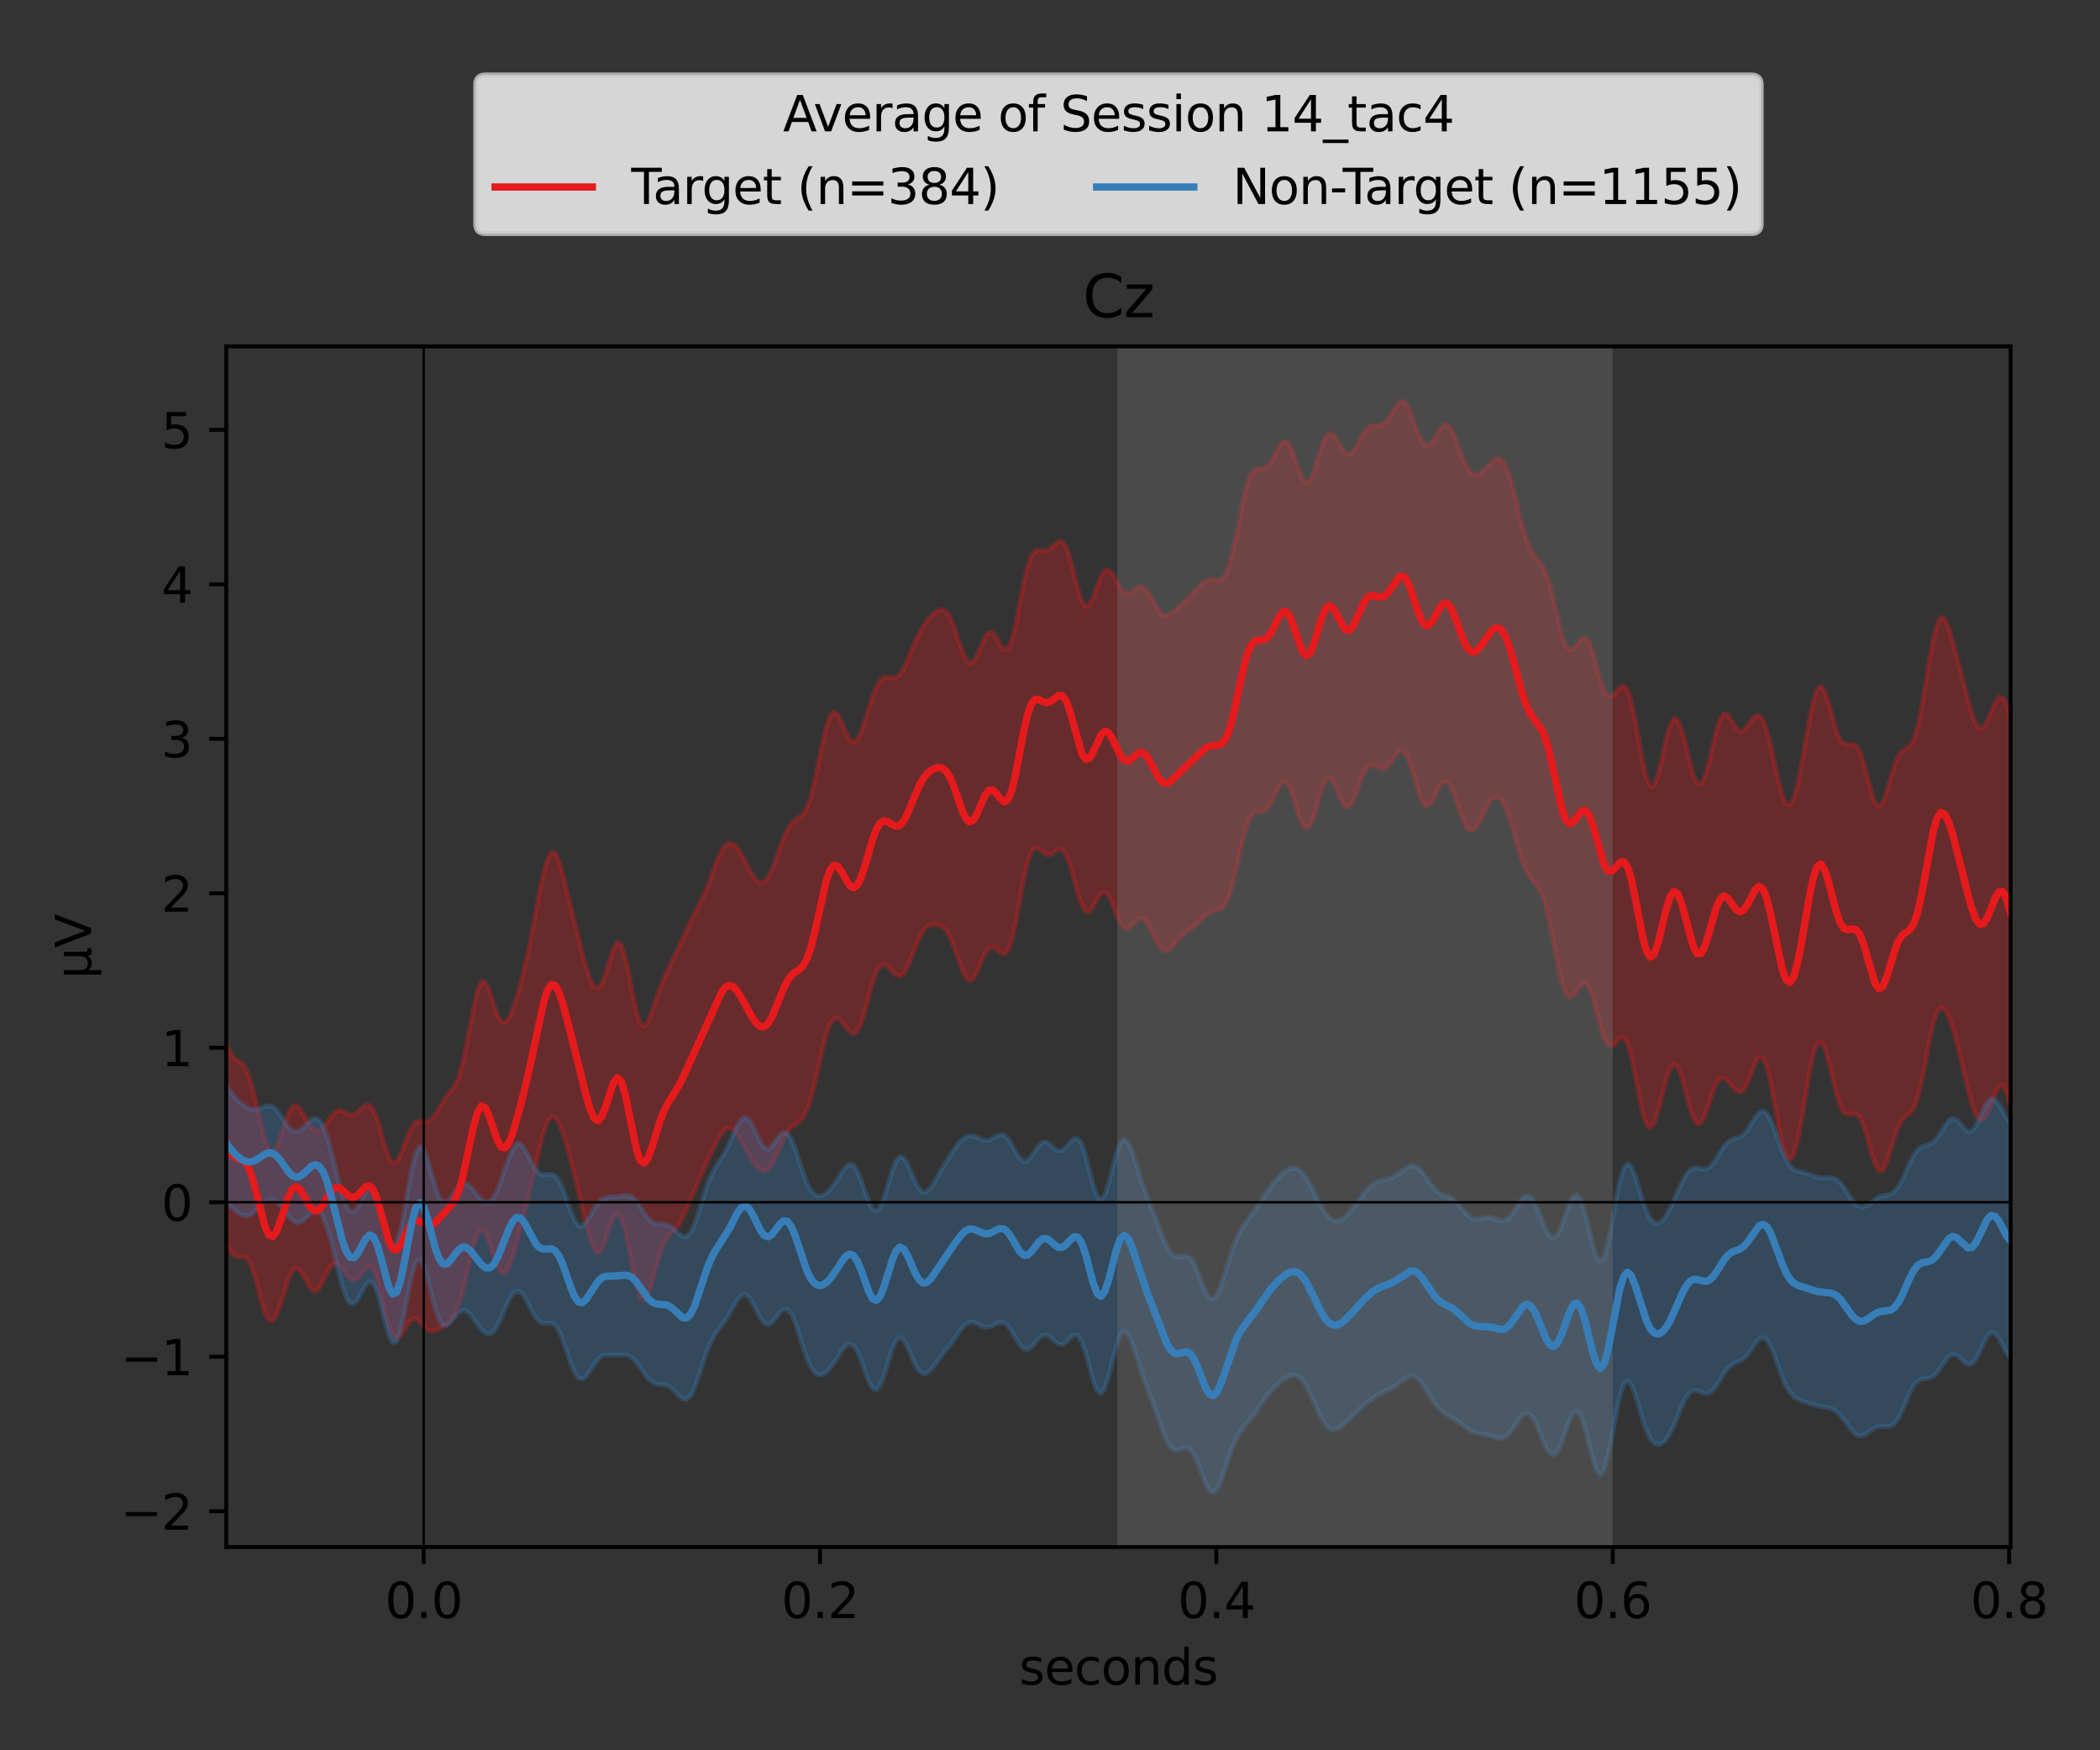 <?xml version="1.0" encoding="utf-8" standalone="no"?>
<!DOCTYPE svg PUBLIC "-//W3C//DTD SVG 1.1//EN"
  "http://www.w3.org/Graphics/SVG/1.1/DTD/svg11.dtd">
<svg xmlns:xlink="http://www.w3.org/1999/xlink" width="432pt" height="360pt" viewBox="0 0 432 360" xmlns="http://www.w3.org/2000/svg" version="1.1">
 <rect x="0" y="0" width="432" height="360" fill="#333333" stroke="none"/>
 <defs>
  <style type="text/css">*{stroke-linejoin: round; stroke-linecap: butt}</style>
 </defs>
 <g id="figure_1">
  <g id="patch_1">
   <path d="M 0 360 
L 432 360 
L 432 0 
L 0 0 
L 0 360 
z
" style="fill: none"/>
  </g>
  <g id="axes_1">
   <g id="patch_2">
    <path d="M 46.55 318.2 
L 413.615 318.2 
L 413.615 71.241 
L 46.55 71.241 
L 46.55 318.2 
z
" style="fill: none"/>
   </g>
   <g id="PolyCollection_1">
    <defs>
     <path id="mcc82ac3d59" d="M 46.55 -145.873 
L 46.55 -104.278 
L 47.346 -102.682 
L 48.142 -101.786 
L 48.939 -101.505 
L 49.735 -101.533 
L 50.531 -101.354 
L 51.327 -100.406 
L 52.124 -98.378 
L 52.92 -95.47 
L 53.716 -92.349 
L 54.512 -89.815 
L 55.309 -88.434 
L 56.105 -88.392 
L 56.901 -89.572 
L 57.697 -91.677 
L 58.494 -94.25 
L 59.29 -96.704 
L 60.086 -98.465 
L 60.882 -99.163 
L 61.679 -98.763 
L 62.475 -97.543 
L 63.271 -96.011 
L 64.067 -94.772 
L 64.863 -94.361 
L 65.66 -95.013 
L 66.456 -96.511 
L 67.252 -98.255 
L 68.048 -99.578 
L 68.845 -100.094 
L 69.641 -99.802 
L 70.437 -98.945 
L 71.233 -97.87 
L 72.03 -96.975 
L 72.826 -96.639 
L 73.622 -97.062 
L 74.418 -98.084 
L 75.215 -99.164 
L 76.011 -99.587 
L 76.807 -98.813 
L 77.603 -96.732 
L 78.4 -93.696 
L 79.196 -90.353 
L 79.992 -87.416 
L 80.788 -85.464 
L 81.584 -84.785 
L 82.381 -85.29 
L 83.177 -86.53 
L 83.973 -87.858 
L 84.769 -88.691 
L 85.566 -88.741 
L 86.362 -88.123 
L 87.158 -87.238 
L 87.954 -86.524 
L 88.751 -86.226 
L 89.547 -86.33 
L 90.343 -86.675 
L 91.139 -87.128 
L 91.936 -87.682 
L 92.732 -88.459 
L 93.528 -89.652 
L 94.324 -91.473 
L 95.12 -94.053 
L 95.917 -97.321 
L 96.713 -100.894 
L 97.509 -104.118 
L 98.305 -106.303 
L 99.102 -107.008 
L 99.898 -106.21 
L 100.694 -104.278 
L 101.49 -101.842 
L 102.287 -99.621 
L 103.083 -98.256 
L 103.879 -98.143 
L 104.675 -99.326 
L 105.472 -101.527 
L 106.268 -104.321 
L 107.064 -107.344 
L 107.86 -110.422 
L 108.657 -113.575 
L 109.453 -116.905 
L 110.249 -120.433 
L 111.045 -123.963 
L 111.841 -127.082 
L 112.638 -129.309 
L 113.434 -130.325 
L 114.23 -130.095 
L 115.026 -128.817 
L 115.823 -126.763 
L 116.619 -124.165 
L 117.415 -121.2 
L 118.211 -118.014 
L 119.008 -114.711 
L 119.804 -111.353 
L 120.6 -108.05 
L 121.396 -105.097 
L 122.193 -102.992 
L 122.989 -102.23 
L 123.785 -103.007 
L 124.581 -105.023 
L 125.378 -107.536 
L 126.174 -109.607 
L 126.97 -110.406 
L 127.766 -109.463 
L 128.562 -106.801 
L 129.359 -102.948 
L 130.155 -98.783 
L 130.951 -95.255 
L 131.747 -93.097 
L 132.544 -92.645 
L 133.34 -93.81 
L 134.136 -96.164 
L 134.932 -99.075 
L 135.729 -101.873 
L 136.525 -104.054 
L 137.321 -105.466 
L 138.117 -106.348 
L 138.914 -107.147 
L 139.71 -108.228 
L 140.506 -109.703 
L 141.302 -111.456 
L 142.099 -113.311 
L 142.895 -115.167 
L 143.691 -117.005 
L 144.487 -118.822 
L 145.283 -120.597 
L 146.08 -122.312 
L 146.876 -123.97 
L 147.672 -125.54 
L 148.468 -126.887 
L 149.265 -127.792 
L 150.061 -128.064 
L 150.857 -127.655 
L 151.653 -126.687 
L 152.45 -125.37 
L 153.246 -123.904 
L 154.042 -122.447 
L 154.838 -121.127 
L 155.635 -120.058 
L 156.431 -119.346 
L 157.227 -119.099 
L 158.023 -119.433 
L 158.819 -120.423 
L 159.616 -122.006 
L 160.412 -123.919 
L 161.208 -125.768 
L 162.004 -127.208 
L 162.801 -128.129 
L 163.597 -128.695 
L 164.393 -129.239 
L 165.189 -130.123 
L 165.986 -131.634 
L 166.782 -133.926 
L 167.578 -136.971 
L 168.374 -140.513 
L 169.171 -144.094 
L 169.967 -147.187 
L 170.763 -149.37 
L 171.559 -150.46 
L 172.356 -150.525 
L 173.152 -149.836 
L 173.948 -148.784 
L 174.744 -147.821 
L 175.54 -147.4 
L 176.337 -147.89 
L 177.133 -149.451 
L 177.929 -151.95 
L 178.725 -154.961 
L 179.522 -157.888 
L 180.318 -160.159 
L 181.114 -161.429 
L 181.91 -161.665 
L 182.707 -161.121 
L 183.503 -160.226 
L 184.299 -159.451 
L 185.095 -159.206 
L 185.892 -159.739 
L 186.688 -161.069 
L 187.484 -162.978 
L 188.28 -165.093 
L 189.077 -167.018 
L 189.873 -168.47 
L 190.669 -169.359 
L 191.465 -169.768 
L 192.261 -169.857 
L 193.058 -169.729 
L 193.854 -169.342 
L 194.65 -168.537 
L 195.446 -167.161 
L 196.243 -165.217 
L 197.039 -162.929 
L 197.835 -160.705 
L 198.631 -159.022 
L 199.428 -158.285 
L 200.224 -158.682 
L 201.02 -160.074 
L 201.816 -161.991 
L 202.613 -163.797 
L 203.409 -164.946 
L 204.205 -165.207 
L 205.001 -164.743 
L 205.798 -164.044 
L 206.594 -163.767 
L 207.39 -164.54 
L 208.186 -166.733 
L 208.982 -170.275 
L 209.779 -174.628 
L 210.575 -178.971 
L 211.371 -182.51 
L 212.167 -184.742 
L 212.964 -185.587 
L 213.76 -185.37 
L 214.556 -184.689 
L 215.352 -184.18 
L 216.149 -184.225 
L 216.945 -184.757 
L 217.741 -185.304 
L 218.537 -185.251 
L 219.334 -184.165 
L 220.13 -182.005 
L 220.926 -179.129 
L 221.722 -176.162 
L 222.518 -173.784 
L 223.315 -172.511 
L 224.111 -172.517 
L 224.907 -173.556 
L 225.703 -175.033 
L 226.5 -176.22 
L 227.296 -176.524 
L 228.092 -175.711 
L 228.888 -173.991 
L 229.685 -171.914 
L 230.481 -170.129 
L 231.277 -169.119 
L 232.073 -169.029 
L 232.87 -169.645 
L 233.666 -170.51 
L 234.462 -171.096 
L 235.258 -170.999 
L 236.055 -170.085 
L 236.851 -168.548 
L 237.647 -166.816 
L 238.443 -165.366 
L 239.239 -164.529 
L 240.036 -164.409 
L 240.832 -164.906 
L 241.628 -165.791 
L 242.424 -166.79 
L 243.221 -167.674 
L 244.017 -168.352 
L 244.813 -168.896 
L 245.609 -169.466 
L 246.406 -170.17 
L 247.202 -170.968 
L 247.998 -171.709 
L 248.794 -172.248 
L 249.591 -172.555 
L 250.387 -172.757 
L 251.183 -173.113 
L 251.979 -173.953 
L 252.776 -175.581 
L 253.572 -178.136 
L 254.368 -181.462 
L 255.164 -185.096 
L 255.96 -188.426 
L 256.757 -190.932 
L 257.553 -192.401 
L 258.349 -192.971 
L 259.145 -193.052 
L 259.942 -193.152 
L 260.738 -193.702 
L 261.534 -194.895 
L 262.33 -196.578 
L 263.127 -198.253 
L 263.923 -199.257 
L 264.719 -199.058 
L 265.515 -197.545 
L 266.312 -195.104 
L 267.108 -192.468 
L 267.904 -190.431 
L 268.7 -189.593 
L 269.497 -190.203 
L 270.293 -192.12 
L 271.089 -194.83 
L 271.885 -197.56 
L 272.681 -199.493 
L 273.478 -200.057 
L 274.274 -199.179 
L 275.07 -197.336 
L 275.866 -195.36 
L 276.663 -194.083 
L 277.459 -194.009 
L 278.255 -195.16 
L 279.051 -197.139 
L 279.848 -199.344 
L 280.644 -201.197 
L 281.44 -202.32 
L 282.236 -202.631 
L 283.033 -202.356 
L 283.829 -201.942 
L 284.625 -201.858 
L 285.421 -202.366 
L 286.217 -203.396 
L 287.014 -204.584 
L 287.81 -205.433 
L 288.606 -205.49 
L 289.402 -204.496 
L 290.199 -202.478 
L 290.995 -199.799 
L 291.791 -197.09 
L 292.587 -195.057 
L 293.384 -194.199 
L 294.18 -194.61 
L 294.976 -195.951 
L 295.772 -197.594 
L 296.569 -198.868 
L 297.365 -199.272 
L 298.161 -198.605 
L 298.957 -196.977 
L 299.754 -194.745 
L 300.55 -192.404 
L 301.346 -190.458 
L 302.142 -189.302 
L 302.938 -189.126 
L 303.735 -189.868 
L 304.531 -191.257 
L 305.327 -192.917 
L 306.123 -194.474 
L 306.92 -195.62 
L 307.716 -196.126 
L 308.512 -195.84 
L 309.308 -194.718 
L 310.105 -192.835 
L 310.901 -190.381 
L 311.697 -187.624 
L 312.493 -184.882 
L 313.29 -182.468 
L 314.086 -180.606 
L 314.882 -179.323 
L 315.678 -178.391 
L 316.475 -177.375 
L 317.271 -175.802 
L 318.067 -173.335 
L 318.863 -169.92 
L 319.659 -165.835 
L 320.456 -161.653 
L 321.252 -158.08 
L 322.048 -155.72 
L 322.844 -154.841 
L 323.641 -155.259 
L 324.437 -156.396 
L 325.233 -157.487 
L 326.029 -157.827 
L 326.826 -156.976 
L 327.622 -154.891 
L 328.418 -151.941 
L 329.214 -148.816 
L 330.011 -146.29 
L 330.807 -144.926 
L 331.603 -144.831 
L 332.399 -145.597 
L 333.196 -146.453 
L 333.992 -146.565 
L 334.788 -145.333 
L 335.584 -142.606 
L 336.38 -138.744 
L 337.177 -134.517 
L 337.973 -130.863 
L 338.769 -128.569 
L 339.565 -128.03 
L 340.362 -129.179 
L 341.158 -131.605 
L 341.954 -134.708 
L 342.75 -137.79 
L 343.547 -140.126 
L 344.343 -141.113 
L 345.139 -140.477 
L 345.935 -138.398 
L 346.732 -135.451 
L 347.528 -132.404 
L 348.324 -129.997 
L 349.12 -128.776 
L 349.916 -128.985 
L 350.713 -130.495 
L 351.509 -132.812 
L 352.305 -135.238 
L 353.101 -137.138 
L 353.898 -138.146 
L 354.694 -138.226 
L 355.49 -137.592 
L 356.286 -136.603 
L 357.083 -135.691 
L 357.879 -135.297 
L 358.675 -135.765 
L 359.471 -137.18 
L 360.268 -139.241 
L 361.064 -141.296 
L 361.86 -142.549 
L 362.656 -142.36 
L 363.453 -140.482 
L 364.249 -137.128 
L 365.045 -132.873 
L 365.841 -128.476 
L 366.637 -124.71 
L 367.434 -122.221 
L 368.23 -121.434 
L 369.026 -122.514 
L 369.822 -125.347 
L 370.619 -129.544 
L 371.415 -134.454 
L 372.211 -139.249 
L 373.007 -143.082 
L 373.804 -145.312 
L 374.6 -145.668 
L 375.396 -144.274 
L 376.192 -141.577 
L 376.989 -138.225 
L 377.785 -134.954 
L 378.581 -132.426 
L 379.377 -131.026 
L 380.174 -130.69 
L 380.97 -130.912 
L 381.766 -130.961 
L 382.562 -130.217 
L 383.358 -128.431 
L 384.155 -125.809 
L 384.951 -122.915 
L 385.747 -120.475 
L 386.543 -119.15 
L 387.34 -119.315 
L 388.136 -120.902 
L 388.932 -123.408 
L 389.728 -126.092 
L 390.525 -128.291 
L 391.321 -129.693 
L 392.117 -130.439 
L 392.913 -131.03 
L 393.71 -132.108 
L 394.506 -134.186 
L 395.302 -137.421 
L 396.098 -141.515 
L 396.895 -145.79 
L 397.691 -149.444 
L 398.487 -151.857 
L 399.283 -152.784 
L 400.079 -152.344 
L 400.876 -150.839 
L 401.672 -148.563 
L 402.468 -145.719 
L 403.264 -142.473 
L 404.061 -139.04 
L 404.857 -135.718 
L 405.653 -132.841 
L 406.449 -130.721 
L 407.246 -129.611 
L 408.042 -129.661 
L 408.838 -130.839 
L 409.634 -132.828 
L 410.431 -135.001 
L 411.227 -136.552 
L 412.023 -136.752 
L 412.819 -135.224 
L 413.615 -132.087 
L 413.615 -212.217 
L 413.615 -212.217 
L 412.819 -214.9 
L 412.023 -216.447 
L 411.227 -216.624 
L 410.431 -215.547 
L 409.634 -213.677 
L 408.838 -211.709 
L 408.042 -210.364 
L 407.246 -210.155 
L 406.449 -211.22 
L 405.653 -213.322 
L 404.857 -216.044 
L 404.061 -219.028 
L 403.264 -222.109 
L 402.468 -225.239 
L 401.672 -228.298 
L 400.876 -230.952 
L 400.079 -232.692 
L 399.283 -233.017 
L 398.487 -231.637 
L 397.691 -228.596 
L 396.895 -224.284 
L 396.098 -219.353 
L 395.302 -214.573 
L 394.506 -210.651 
L 393.71 -208.009 
L 392.913 -206.634 
L 392.117 -206.068 
L 391.321 -205.598 
L 390.525 -204.565 
L 389.728 -202.649 
L 388.932 -199.997 
L 388.136 -197.176 
L 387.34 -194.97 
L 386.543 -194.09 
L 385.747 -194.883 
L 384.951 -197.163 
L 384.155 -200.258 
L 383.358 -203.289 
L 382.562 -205.537 
L 381.766 -206.71 
L 380.97 -206.979 
L 380.174 -206.85 
L 379.377 -206.951 
L 378.581 -207.817 
L 377.785 -209.701 
L 376.989 -212.434 
L 376.192 -215.42 
L 375.396 -217.827 
L 374.6 -218.897 
L 373.804 -218.22 
L 373.007 -215.825 
L 372.211 -212.094 
L 371.415 -207.597 
L 370.619 -202.982 
L 369.822 -198.895 
L 369.026 -195.916 
L 368.23 -194.461 
L 367.434 -194.7 
L 366.637 -196.519 
L 365.841 -199.541 
L 365.045 -203.199 
L 364.249 -206.844 
L 363.453 -209.892 
L 362.656 -211.944 
L 361.86 -212.85 
L 361.064 -212.706 
L 360.268 -211.819 
L 359.471 -210.663 
L 358.675 -209.783 
L 357.879 -209.626 
L 357.083 -210.343 
L 356.286 -211.644 
L 355.49 -212.858 
L 354.694 -213.213 
L 353.898 -212.197 
L 353.101 -209.792 
L 352.305 -206.482 
L 351.509 -203.041 
L 350.713 -200.267 
L 349.916 -198.784 
L 349.12 -198.93 
L 348.324 -200.676 
L 347.528 -203.601 
L 346.732 -206.973 
L 345.935 -209.961 
L 345.139 -211.853 
L 344.343 -212.2 
L 343.547 -210.873 
L 342.75 -208.101 
L 341.954 -204.502 
L 341.158 -201.018 
L 340.362 -198.672 
L 339.565 -198.215 
L 338.769 -199.854 
L 337.973 -203.235 
L 337.177 -207.606 
L 336.38 -212.059 
L 335.584 -215.755 
L 334.788 -218.115 
L 333.992 -218.967 
L 333.196 -218.588 
L 332.399 -217.606 
L 331.603 -216.783 
L 330.807 -216.771 
L 330.011 -217.917 
L 329.214 -220.167 
L 328.418 -223.074 
L 327.622 -225.935 
L 326.826 -228.028 
L 326.029 -228.9 
L 325.233 -228.567 
L 324.437 -227.517 
L 323.641 -226.517 
L 322.844 -226.303 
L 322.048 -227.32 
L 321.252 -229.601 
L 320.456 -232.795 
L 319.659 -236.312 
L 318.863 -239.53 
L 318.067 -242.009 
L 317.271 -243.645 
L 316.475 -244.678 
L 315.678 -245.571 
L 314.882 -246.797 
L 314.086 -248.679 
L 313.29 -251.295 
L 312.493 -254.471 
L 311.697 -257.835 
L 310.901 -260.93 
L 310.105 -263.365 
L 309.308 -264.931 
L 308.512 -265.628 
L 307.716 -265.604 
L 306.92 -265.071 
L 306.123 -264.257 
L 305.327 -263.393 
L 304.531 -262.7 
L 303.735 -262.366 
L 302.938 -262.543 
L 302.142 -263.332 
L 301.346 -264.758 
L 300.55 -266.708 
L 299.754 -268.897 
L 298.957 -270.897 
L 298.161 -272.26 
L 297.365 -272.69 
L 296.569 -272.168 
L 295.772 -270.981 
L 294.976 -269.622 
L 294.18 -268.626 
L 293.384 -268.401 
L 292.587 -269.128 
L 291.791 -270.724 
L 290.995 -272.867 
L 290.199 -275.062 
L 289.402 -276.758 
L 288.606 -277.533 
L 287.81 -277.268 
L 287.014 -276.196 
L 286.217 -274.789 
L 285.421 -273.527 
L 284.625 -272.72 
L 283.829 -272.419 
L 283.033 -272.441 
L 282.236 -272.453 
L 281.44 -272.098 
L 280.644 -271.172 
L 279.848 -269.751 
L 279.051 -268.201 
L 278.255 -267.013 
L 277.459 -266.578 
L 276.663 -267.011 
L 275.866 -268.118 
L 275.07 -269.471 
L 274.274 -270.551 
L 273.478 -270.881 
L 272.681 -270.15 
L 271.885 -268.332 
L 271.089 -265.766 
L 270.293 -263.126 
L 269.497 -261.218 
L 268.7 -260.656 
L 267.904 -261.59 
L 267.108 -263.634 
L 266.312 -266.046 
L 265.515 -268.053 
L 264.719 -269.119 
L 263.923 -269.077 
L 263.127 -268.099 
L 262.33 -266.602 
L 261.534 -265.108 
L 260.738 -264.063 
L 259.942 -263.646 
L 259.145 -263.659 
L 258.349 -263.595 
L 257.553 -262.864 
L 256.757 -261.061 
L 255.96 -258.13 
L 255.164 -254.364 
L 254.368 -250.286 
L 253.572 -246.493 
L 252.776 -243.495 
L 251.979 -241.583 
L 251.183 -240.733 
L 250.387 -240.626 
L 249.591 -240.799 
L 248.794 -240.846 
L 247.998 -240.565 
L 247.202 -239.956 
L 246.406 -239.135 
L 245.609 -238.241 
L 244.813 -237.381 
L 244.017 -236.605 
L 243.221 -235.894 
L 242.424 -235.181 
L 241.628 -234.433 
L 240.832 -233.749 
L 240.036 -233.356 
L 239.239 -233.497 
L 238.443 -234.277 
L 237.647 -235.574 
L 236.851 -237.081 
L 236.055 -238.409 
L 235.258 -239.231 
L 234.462 -239.386 
L 233.666 -238.969 
L 232.87 -238.322 
L 232.073 -237.911 
L 231.277 -238.118 
L 230.481 -239.05 
L 229.685 -240.476 
L 228.888 -241.908 
L 228.092 -242.782 
L 227.296 -242.672 
L 226.5 -241.462 
L 225.703 -239.433 
L 224.907 -237.21 
L 224.111 -235.575 
L 223.315 -235.194 
L 222.518 -236.367 
L 221.722 -238.894 
L 220.926 -242.126 
L 220.13 -245.221 
L 219.334 -247.467 
L 218.537 -248.543 
L 217.741 -248.57 
L 216.945 -247.967 
L 216.149 -247.235 
L 215.352 -246.764 
L 214.556 -246.693 
L 213.76 -246.837 
L 212.964 -246.717 
L 212.167 -245.746 
L 211.371 -243.525 
L 210.575 -240.079 
L 209.779 -235.895 
L 208.982 -231.758 
L 208.186 -228.478 
L 207.39 -226.636 
L 206.594 -226.382 
L 205.798 -227.357 
L 205.001 -228.804 
L 204.205 -229.87 
L 203.409 -229.96 
L 202.613 -228.951 
L 201.816 -227.183 
L 201.02 -225.282 
L 200.224 -223.918 
L 199.428 -223.597 
L 198.631 -224.492 
L 197.835 -226.4 
L 197.039 -228.827 
L 196.243 -231.196 
L 195.446 -233.062 
L 194.65 -234.214 
L 193.854 -234.656 
L 193.058 -234.523 
L 192.261 -233.99 
L 191.465 -233.209 
L 190.669 -232.258 
L 189.873 -231.127 
L 189.077 -229.752 
L 188.28 -228.092 
L 187.484 -226.2 
L 186.688 -224.256 
L 185.892 -222.53 
L 185.095 -221.285 
L 184.299 -220.655 
L 183.503 -220.559 
L 182.707 -220.7 
L 181.91 -220.672 
L 181.114 -220.122 
L 180.318 -218.863 
L 179.522 -216.911 
L 178.725 -214.465 
L 177.929 -211.857 
L 177.133 -209.52 
L 176.337 -207.902 
L 175.54 -207.351 
L 174.744 -207.975 
L 173.948 -209.539 
L 173.152 -211.48 
L 172.356 -213.064 
L 171.559 -213.626 
L 170.763 -212.777 
L 169.967 -210.506 
L 169.171 -207.14 
L 168.374 -203.222 
L 167.578 -199.371 
L 166.782 -196.135 
L 165.986 -193.85 
L 165.189 -192.534 
L 164.393 -191.88 
L 163.597 -191.4 
L 162.801 -190.653 
L 162.004 -189.406 
L 161.208 -187.661 
L 160.412 -185.569 
L 159.616 -183.346 
L 158.819 -181.255 
L 158.023 -179.583 
L 157.227 -178.58 
L 156.431 -178.365 
L 155.635 -178.886 
L 154.838 -179.965 
L 154.042 -181.383 
L 153.246 -182.933 
L 152.45 -184.407 
L 151.653 -185.609 
L 150.857 -186.372 
L 150.061 -186.585 
L 149.265 -186.181 
L 148.468 -185.13 
L 147.672 -183.471 
L 146.876 -181.38 
L 146.08 -179.149 
L 145.283 -177.074 
L 144.487 -175.289 
L 143.691 -173.716 
L 142.895 -172.175 
L 142.099 -170.544 
L 141.302 -168.827 
L 140.506 -167.098 
L 139.71 -165.408 
L 138.914 -163.753 
L 138.117 -162.108 
L 137.321 -160.44 
L 136.525 -158.678 
L 135.729 -156.701 
L 134.932 -154.431 
L 134.136 -152.021 
L 133.34 -149.952 
L 132.544 -148.909 
L 131.747 -149.468 
L 130.951 -151.79 
L 130.155 -155.488 
L 129.359 -159.718 
L 128.562 -163.442 
L 127.766 -165.758 
L 126.97 -166.193 
L 126.174 -164.86 
L 125.378 -162.403 
L 124.581 -159.728 
L 123.785 -157.662 
L 122.989 -156.725 
L 122.193 -157.081 
L 121.396 -158.618 
L 120.6 -161.046 
L 119.804 -163.998 
L 119.008 -167.143 
L 118.211 -170.318 
L 117.415 -173.54 
L 116.619 -176.853 
L 115.823 -180.1 
L 115.026 -182.843 
L 114.23 -184.52 
L 113.434 -184.717 
L 112.638 -183.334 
L 111.841 -180.581 
L 111.045 -176.864 
L 110.249 -172.654 
L 109.453 -168.391 
L 108.657 -164.397 
L 107.86 -160.815 
L 107.064 -157.639 
L 106.268 -154.822 
L 105.472 -152.408 
L 104.675 -150.59 
L 103.879 -149.667 
L 103.083 -149.91 
L 102.287 -151.369 
L 101.49 -153.71 
L 100.694 -156.2 
L 99.898 -157.921 
L 99.102 -158.116 
L 98.305 -156.492 
L 97.509 -153.29 
L 96.713 -149.151 
L 95.917 -144.867 
L 95.12 -141.146 
L 94.324 -138.413 
L 93.528 -136.683 
L 92.732 -135.595 
L 91.936 -134.637 
L 91.139 -133.46 
L 90.343 -132.059 
L 89.547 -130.717 
L 88.751 -129.773 
L 87.954 -129.37 
L 87.158 -129.373 
L 86.362 -129.441 
L 85.566 -129.181 
L 84.769 -128.295 
L 83.973 -126.704 
L 83.177 -124.618 
L 82.381 -122.524 
L 81.584 -121.058 
L 80.788 -120.777 
L 79.992 -121.914 
L 79.196 -124.239 
L 78.4 -127.125 
L 77.603 -129.818 
L 76.807 -131.736 
L 76.011 -132.651 
L 75.215 -132.667 
L 74.418 -132.094 
L 73.622 -131.331 
L 72.826 -130.77 
L 72.03 -130.67 
L 71.233 -131.02 
L 70.437 -131.508 
L 69.641 -131.676 
L 68.845 -131.218 
L 68.048 -130.201 
L 67.252 -128.992 
L 66.456 -127.99 
L 65.66 -127.441 
L 64.863 -127.461 
L 64.067 -128.092 
L 63.271 -129.265 
L 62.475 -130.719 
L 61.679 -132.015 
L 60.882 -132.665 
L 60.086 -132.33 
L 59.29 -130.929 
L 58.494 -128.687 
L 57.697 -126.122 
L 56.901 -123.97 
L 56.105 -122.969 
L 55.309 -123.549 
L 54.512 -125.635 
L 53.716 -128.744 
L 52.92 -132.249 
L 52.124 -135.604 
L 51.327 -138.391 
L 50.531 -140.327 
L 49.735 -141.363 
L 48.939 -141.816 
L 48.142 -142.332 
L 47.346 -143.583 
L 46.55 -145.873 
z
" style="stroke: #e41a1c; stroke-opacity: 0.3"/>
    </defs>
    <g clip-path="url(#p29a15db6ac)">
     <use xlink:href="#mcc82ac3d59" x="0" y="360" style="fill: #e41a1c; fill-opacity: 0.3; stroke: #e41a1c; stroke-opacity: 0.3"/>
    </g>
   </g>
   <g id="PolyCollection_2">
    <defs>
     <path id="md309b7d6ea" d="M 46.55 -136.994 
L 46.55 -112.879 
L 47.346 -112 
L 48.142 -111.245 
L 48.939 -110.593 
L 49.735 -110.102 
L 50.531 -109.886 
L 51.327 -110.037 
L 52.124 -110.552 
L 52.92 -111.312 
L 53.716 -112.131 
L 54.512 -112.824 
L 55.309 -113.236 
L 56.105 -113.259 
L 56.901 -112.841 
L 57.697 -112.032 
L 58.494 -110.981 
L 59.29 -109.906 
L 60.086 -109.038 
L 60.882 -108.568 
L 61.679 -108.597 
L 62.475 -109.09 
L 63.271 -109.855 
L 64.067 -110.585 
L 64.863 -110.951 
L 65.66 -110.688 
L 66.456 -109.63 
L 67.252 -107.723 
L 68.048 -105.041 
L 68.845 -101.821 
L 69.641 -98.456 
L 70.437 -95.42 
L 71.233 -93.148 
L 72.03 -91.933 
L 72.826 -91.863 
L 73.622 -92.778 
L 74.418 -94.262 
L 75.215 -95.707 
L 76.011 -96.459 
L 76.807 -96.032 
L 77.603 -94.283 
L 78.4 -91.483 
L 79.196 -88.258 
L 79.992 -85.441 
L 80.788 -83.862 
L 81.584 -84.092 
L 82.381 -86.238 
L 83.177 -89.865 
L 83.973 -94.106 
L 84.769 -97.922 
L 85.566 -100.408 
L 86.362 -101.033 
L 87.158 -99.775 
L 87.954 -97.095 
L 88.751 -93.781 
L 89.547 -90.684 
L 90.343 -88.454 
L 91.139 -87.377 
L 91.936 -87.366 
L 92.732 -88.082 
L 93.528 -89.093 
L 94.324 -89.99 
L 95.12 -90.471 
L 95.917 -90.382 
L 96.713 -89.735 
L 97.509 -88.693 
L 98.305 -87.509 
L 99.102 -86.45 
L 99.898 -85.754 
L 100.694 -85.602 
L 101.49 -86.104 
L 102.287 -87.26 
L 103.083 -88.928 
L 103.879 -90.827 
L 104.675 -92.598 
L 105.472 -93.898 
L 106.268 -94.485 
L 107.064 -94.264 
L 107.86 -93.313 
L 108.657 -91.867 
L 109.453 -90.278 
L 110.249 -88.923 
L 111.045 -88.075 
L 111.841 -87.789 
L 112.638 -87.852 
L 113.434 -87.862 
L 114.23 -87.393 
L 115.026 -86.186 
L 115.823 -84.254 
L 116.619 -81.886 
L 117.415 -79.53 
L 118.211 -77.644 
L 119.008 -76.549 
L 119.804 -76.356 
L 120.6 -76.952 
L 121.396 -78.058 
L 122.193 -79.31 
L 122.989 -80.374 
L 123.785 -81.049 
L 124.581 -81.317 
L 125.378 -81.32 
L 126.174 -81.251 
L 126.97 -81.245 
L 127.766 -81.308 
L 128.562 -81.326 
L 129.359 -81.142 
L 130.155 -80.636 
L 130.951 -79.787 
L 131.747 -78.683 
L 132.544 -77.503 
L 133.34 -76.461 
L 134.136 -75.728 
L 134.932 -75.356 
L 135.729 -75.253 
L 136.525 -75.217 
L 137.321 -75.017 
L 138.117 -74.513 
L 138.914 -73.727 
L 139.71 -72.86 
L 140.506 -72.239 
L 141.302 -72.201 
L 142.099 -72.971 
L 142.895 -74.565 
L 143.691 -76.78 
L 144.487 -79.263 
L 145.283 -81.636 
L 146.08 -83.635 
L 146.876 -85.179 
L 147.672 -86.371 
L 148.468 -87.42 
L 149.265 -88.531 
L 150.061 -89.816 
L 150.857 -91.228 
L 151.653 -92.563 
L 152.45 -93.515 
L 153.246 -93.796 
L 154.042 -93.265 
L 154.838 -92.023 
L 155.635 -90.401 
L 156.431 -88.86 
L 157.227 -87.825 
L 158.023 -87.54 
L 158.819 -88 
L 159.616 -88.959 
L 160.412 -90.012 
L 161.208 -90.706 
L 162.004 -90.67 
L 162.801 -89.721 
L 163.597 -87.917 
L 164.393 -85.534 
L 165.189 -82.977 
L 165.986 -80.651 
L 166.782 -78.85 
L 167.578 -77.706 
L 168.374 -77.208 
L 169.171 -77.261 
L 169.967 -77.756 
L 170.763 -78.596 
L 171.559 -79.692 
L 172.356 -80.934 
L 173.152 -82.158 
L 173.948 -83.132 
L 174.744 -83.591 
L 175.54 -83.298 
L 176.337 -82.151 
L 177.133 -80.263 
L 177.929 -77.989 
L 178.725 -75.857 
L 179.522 -74.429 
L 180.318 -74.133 
L 181.114 -75.116 
L 181.91 -77.182 
L 182.707 -79.826 
L 183.503 -82.381 
L 184.299 -84.214 
L 185.095 -84.92 
L 185.892 -84.433 
L 186.688 -83.013 
L 187.484 -81.134 
L 188.28 -79.328 
L 189.077 -78.019 
L 189.873 -77.43 
L 190.669 -77.553 
L 191.465 -78.217 
L 192.261 -79.186 
L 193.058 -80.258 
L 193.854 -81.316 
L 194.65 -82.338 
L 195.446 -83.371 
L 196.243 -84.466 
L 197.039 -85.616 
L 197.835 -86.713 
L 198.631 -87.575 
L 199.428 -88.034 
L 200.224 -88.045 
L 201.02 -87.728 
L 201.816 -87.315 
L 202.613 -87.05 
L 203.409 -87.075 
L 204.205 -87.374 
L 205.001 -87.781 
L 205.798 -88.035 
L 206.594 -87.892 
L 207.39 -87.221 
L 208.186 -86.076 
L 208.982 -84.687 
L 209.779 -83.406 
L 210.575 -82.58 
L 211.371 -82.43 
L 212.167 -82.944 
L 212.964 -83.867 
L 213.76 -84.801 
L 214.556 -85.372 
L 215.352 -85.379 
L 216.149 -84.875 
L 216.945 -84.138 
L 217.741 -83.56 
L 218.537 -83.469 
L 219.334 -83.957 
L 220.13 -84.779 
L 220.926 -85.42 
L 221.722 -85.308 
L 222.518 -84.079 
L 223.315 -81.764 
L 224.111 -78.807 
L 224.907 -75.937 
L 225.703 -73.942 
L 226.5 -73.415 
L 227.296 -74.554 
L 228.092 -77.072 
L 228.888 -80.28 
L 229.685 -83.313 
L 230.481 -85.411 
L 231.277 -86.143 
L 232.073 -85.483 
L 232.87 -83.737 
L 233.666 -81.383 
L 234.462 -78.871 
L 235.258 -76.487 
L 236.055 -74.295 
L 236.851 -72.195 
L 237.647 -70.051 
L 238.443 -67.815 
L 239.239 -65.606 
L 240.036 -63.684 
L 240.832 -62.332 
L 241.628 -61.707 
L 242.424 -61.727 
L 243.221 -62.07 
L 244.017 -62.282 
L 244.813 -61.953 
L 245.609 -60.87 
L 246.406 -59.09 
L 247.202 -56.93 
L 247.998 -54.875 
L 248.794 -53.445 
L 249.591 -53.025 
L 250.387 -53.745 
L 251.183 -55.436 
L 251.979 -57.72 
L 252.776 -60.15 
L 253.572 -62.367 
L 254.368 -64.174 
L 255.164 -65.554 
L 255.96 -66.621 
L 256.757 -67.557 
L 257.553 -68.521 
L 258.349 -69.594 
L 259.145 -70.756 
L 259.942 -71.923 
L 260.738 -73.01 
L 261.534 -73.971 
L 262.33 -74.808 
L 263.127 -75.539 
L 263.923 -76.174 
L 264.719 -76.695 
L 265.515 -77.049 
L 266.312 -77.145 
L 267.108 -76.878 
L 267.904 -76.164 
L 268.7 -74.99 
L 269.497 -73.43 
L 270.293 -71.64 
L 271.089 -69.822 
L 271.885 -68.19 
L 272.681 -66.933 
L 273.478 -66.17 
L 274.274 -65.919 
L 275.07 -66.101 
L 275.866 -66.583 
L 276.663 -67.246 
L 277.459 -68.006 
L 278.255 -68.802 
L 279.051 -69.585 
L 279.848 -70.319 
L 280.644 -70.999 
L 281.44 -71.643 
L 282.236 -72.259 
L 283.033 -72.826 
L 283.829 -73.307 
L 284.625 -73.694 
L 285.421 -74.034 
L 286.217 -74.412 
L 287.014 -74.893 
L 287.81 -75.486 
L 288.606 -76.121 
L 289.402 -76.669 
L 290.199 -76.972 
L 290.995 -76.891 
L 291.791 -76.35 
L 292.587 -75.379 
L 293.384 -74.119 
L 294.18 -72.778 
L 294.976 -71.551 
L 295.772 -70.55 
L 296.569 -69.79 
L 297.365 -69.214 
L 298.161 -68.737 
L 298.957 -68.272 
L 299.754 -67.754 
L 300.55 -67.161 
L 301.346 -66.532 
L 302.142 -65.954 
L 302.938 -65.516 
L 303.735 -65.249 
L 304.531 -65.105 
L 305.327 -64.988 
L 306.123 -64.818 
L 306.92 -64.577 
L 307.716 -64.322 
L 308.512 -64.178 
L 309.308 -64.295 
L 310.105 -64.795 
L 310.901 -65.7 
L 311.697 -66.885 
L 312.493 -68.098 
L 313.29 -69.026 
L 314.086 -69.386 
L 314.882 -69 
L 315.678 -67.849 
L 316.475 -66.096 
L 317.271 -64.078 
L 318.067 -62.247 
L 318.863 -61.046 
L 319.659 -60.796 
L 320.456 -61.604 
L 321.252 -63.327 
L 322.048 -65.586 
L 322.844 -67.821 
L 323.641 -69.402 
L 324.437 -69.799 
L 325.233 -68.752 
L 326.029 -66.378 
L 326.826 -63.184 
L 327.622 -59.948 
L 328.418 -57.533 
L 329.214 -56.655 
L 330.011 -57.678 
L 330.807 -60.495 
L 331.603 -64.537 
L 332.399 -68.931 
L 333.196 -72.741 
L 333.992 -75.227 
L 334.788 -76.022 
L 335.584 -75.187 
L 336.38 -73.142 
L 337.177 -70.488 
L 337.973 -67.822 
L 338.769 -65.584 
L 339.565 -63.999 
L 340.362 -63.112 
L 341.158 -62.859 
L 341.954 -63.156 
L 342.75 -63.947 
L 343.547 -65.202 
L 344.343 -66.863 
L 345.139 -68.787 
L 345.935 -70.725 
L 346.732 -72.379 
L 347.528 -73.504 
L 348.324 -74.002 
L 349.12 -73.965 
L 349.916 -73.643 
L 350.713 -73.361 
L 351.509 -73.416 
L 352.305 -73.975 
L 353.101 -75.012 
L 353.898 -76.323 
L 354.694 -77.617 
L 355.49 -78.647 
L 356.286 -79.314 
L 357.083 -79.7 
L 357.879 -80.02 
L 358.675 -80.513 
L 359.471 -81.326 
L 360.268 -82.433 
L 361.064 -83.624 
L 361.86 -84.562 
L 362.656 -84.906 
L 363.453 -84.434 
L 364.249 -83.127 
L 365.045 -81.179 
L 365.841 -78.929 
L 366.637 -76.748 
L 367.434 -74.919 
L 368.23 -73.575 
L 369.026 -72.698 
L 369.822 -72.17 
L 370.619 -71.844 
L 371.415 -71.592 
L 372.211 -71.345 
L 373.007 -71.092 
L 373.804 -70.862 
L 374.6 -70.686 
L 375.396 -70.554 
L 376.192 -70.405 
L 376.989 -70.137 
L 377.785 -69.652 
L 378.581 -68.897 
L 379.377 -67.9 
L 380.174 -66.78 
L 380.97 -65.731 
L 381.766 -64.967 
L 382.562 -64.645 
L 383.358 -64.787 
L 384.155 -65.268 
L 384.951 -65.862 
L 385.747 -66.345 
L 386.543 -66.589 
L 387.34 -66.611 
L 388.136 -66.566 
L 388.932 -66.692 
L 389.728 -67.224 
L 390.525 -68.297 
L 391.321 -69.878 
L 392.117 -71.751 
L 392.913 -73.581 
L 393.71 -75.045 
L 394.506 -75.956 
L 395.302 -76.344 
L 396.098 -76.43 
L 396.895 -76.526 
L 397.691 -76.909 
L 398.487 -77.703 
L 399.283 -78.832 
L 400.079 -80.043 
L 400.876 -81.008 
L 401.672 -81.453 
L 402.468 -81.283 
L 403.264 -80.639 
L 404.061 -79.859 
L 404.857 -79.362 
L 405.653 -79.493 
L 406.449 -80.391 
L 407.246 -81.915 
L 408.042 -83.68 
L 408.838 -85.179 
L 409.634 -85.964 
L 410.431 -85.807 
L 411.227 -84.784 
L 412.023 -83.233 
L 412.819 -81.639 
L 413.615 -80.466 
L 413.615 -128.979 
L 413.615 -128.979 
L 412.819 -129.915 
L 412.023 -131.34 
L 411.227 -132.814 
L 410.431 -133.839 
L 409.634 -134.035 
L 408.838 -133.28 
L 408.042 -131.765 
L 407.246 -129.928 
L 406.449 -128.307 
L 405.653 -127.35 
L 404.857 -127.252 
L 404.061 -127.884 
L 403.264 -128.855 
L 402.468 -129.675 
L 401.672 -129.945 
L 400.876 -129.504 
L 400.079 -128.464 
L 399.283 -127.145 
L 398.487 -125.92 
L 397.691 -125.055 
L 396.895 -124.604 
L 396.098 -124.395 
L 395.302 -124.132 
L 394.506 -123.529 
L 393.71 -122.436 
L 392.913 -120.892 
L 392.117 -119.1 
L 391.321 -117.344 
L 390.525 -115.891 
L 389.728 -114.902 
L 388.932 -114.377 
L 388.136 -114.164 
L 387.34 -114.034 
L 386.543 -113.783 
L 385.747 -113.321 
L 384.951 -112.708 
L 384.155 -112.116 
L 383.358 -111.753 
L 382.562 -111.785 
L 381.766 -112.285 
L 380.97 -113.207 
L 380.174 -114.4 
L 379.377 -115.638 
L 378.581 -116.691 
L 377.785 -117.404 
L 376.989 -117.747 
L 376.192 -117.812 
L 375.396 -117.76 
L 374.6 -117.75 
L 373.804 -117.872 
L 373.007 -118.128 
L 372.211 -118.443 
L 371.415 -118.723 
L 370.619 -118.926 
L 369.822 -119.114 
L 369.026 -119.454 
L 368.23 -120.16 
L 367.434 -121.397 
L 366.637 -123.186 
L 365.841 -125.374 
L 365.045 -127.654 
L 364.249 -129.644 
L 363.453 -130.996 
L 362.656 -131.5 
L 361.86 -131.15 
L 361.064 -130.151 
L 360.268 -128.848 
L 359.471 -127.604 
L 358.675 -126.679 
L 357.879 -126.142 
L 357.083 -125.865 
L 356.286 -125.602 
L 355.49 -125.105 
L 354.694 -124.245 
L 353.898 -123.062 
L 353.101 -121.755 
L 352.305 -120.593 
L 351.509 -119.808 
L 350.713 -119.494 
L 349.916 -119.551 
L 349.12 -119.72 
L 348.324 -119.686 
L 347.528 -119.205 
L 346.732 -118.189 
L 345.935 -116.708 
L 345.139 -114.941 
L 344.343 -113.102 
L 343.547 -111.389 
L 342.75 -109.959 
L 341.954 -108.924 
L 341.158 -108.382 
L 340.362 -108.433 
L 339.565 -109.184 
L 338.769 -110.696 
L 337.973 -112.899 
L 337.177 -115.525 
L 336.38 -118.093 
L 335.584 -119.99 
L 334.788 -120.625 
L 333.992 -119.607 
L 333.196 -116.907 
L 332.399 -112.922 
L 331.603 -108.41 
L 330.807 -104.308 
L 330.011 -101.483 
L 329.214 -100.498 
L 328.418 -101.459 
L 327.622 -103.992 
L 326.826 -107.357 
L 326.029 -110.663 
L 325.233 -113.119 
L 324.437 -114.231 
L 323.641 -113.885 
L 322.844 -112.336 
L 322.048 -110.103 
L 321.252 -107.825 
L 320.456 -106.098 
L 319.659 -105.328 
L 318.863 -105.648 
L 318.067 -106.923 
L 317.271 -108.811 
L 316.475 -110.87 
L 315.678 -112.65 
L 314.882 -113.788 
L 314.086 -114.093 
L 313.29 -113.594 
L 312.493 -112.521 
L 311.697 -111.223 
L 310.901 -110.046 
L 310.105 -109.238 
L 309.308 -108.895 
L 308.512 -108.954 
L 307.716 -109.232 
L 306.92 -109.504 
L 306.123 -109.606 
L 305.327 -109.509 
L 304.531 -109.32 
L 303.735 -109.22 
L 302.938 -109.374 
L 302.142 -109.867 
L 301.346 -110.671 
L 300.55 -111.648 
L 299.754 -112.597 
L 298.957 -113.338 
L 298.161 -113.8 
L 297.365 -114.067 
L 296.569 -114.335 
L 295.772 -114.807 
L 294.976 -115.591 
L 294.18 -116.651 
L 293.384 -117.835 
L 292.587 -118.934 
L 291.791 -119.756 
L 290.995 -120.171 
L 290.199 -120.153 
L 289.402 -119.781 
L 288.606 -119.211 
L 287.81 -118.614 
L 287.014 -118.114 
L 286.217 -117.754 
L 285.421 -117.511 
L 284.625 -117.319 
L 283.829 -117.097 
L 283.033 -116.762 
L 282.236 -116.241 
L 281.44 -115.504 
L 280.644 -114.578 
L 279.848 -113.541 
L 279.051 -112.477 
L 278.255 -111.445 
L 277.459 -110.489 
L 276.663 -109.671 
L 275.866 -109.086 
L 275.07 -108.835 
L 274.274 -108.982 
L 273.478 -109.537 
L 272.681 -110.467 
L 271.885 -111.715 
L 271.089 -113.195 
L 270.293 -114.788 
L 269.497 -116.344 
L 268.7 -117.715 
L 267.904 -118.784 
L 267.108 -119.481 
L 266.312 -119.783 
L 265.515 -119.716 
L 264.719 -119.343 
L 263.923 -118.744 
L 263.127 -117.983 
L 262.33 -117.092 
L 261.534 -116.077 
L 260.738 -114.951 
L 259.942 -113.752 
L 259.145 -112.539 
L 258.349 -111.365 
L 257.553 -110.255 
L 256.757 -109.187 
L 255.96 -108.08 
L 255.164 -106.794 
L 254.368 -105.172 
L 253.572 -103.116 
L 252.776 -100.666 
L 251.979 -98.04 
L 251.183 -95.601 
L 250.387 -93.759 
L 249.591 -92.857 
L 248.794 -93.062 
L 247.998 -94.296 
L 247.202 -96.227 
L 246.406 -98.349 
L 245.609 -100.146 
L 244.813 -101.279 
L 244.017 -101.696 
L 243.221 -101.632 
L 242.424 -101.479 
L 241.628 -101.626 
L 240.832 -102.327 
L 240.036 -103.639 
L 239.239 -105.431 
L 238.443 -107.474 
L 237.647 -109.555 
L 236.851 -111.578 
L 236.055 -113.598 
L 235.258 -115.756 
L 234.462 -118.158 
L 233.666 -120.732 
L 232.87 -123.173 
L 232.073 -124.993 
L 231.277 -125.685 
L 230.481 -124.942 
L 229.685 -122.824 
L 228.888 -119.803 
L 228.092 -116.655 
L 227.296 -114.241 
L 226.5 -113.247 
L 225.703 -113.964 
L 224.907 -116.18 
L 224.111 -119.248 
L 223.315 -122.316 
L 222.518 -124.633 
L 221.722 -125.788 
L 220.926 -125.805 
L 220.13 -125.053 
L 219.334 -124.077 
L 218.537 -123.383 
L 217.741 -123.274 
L 216.945 -123.74 
L 216.149 -124.483 
L 215.352 -125.058 
L 214.556 -125.093 
L 213.76 -124.462 
L 212.964 -123.339 
L 212.167 -122.12 
L 211.371 -121.261 
L 210.575 -121.102 
L 209.779 -121.741 
L 208.982 -122.996 
L 208.186 -124.476 
L 207.39 -125.741 
L 206.594 -126.478 
L 205.798 -126.608 
L 205.001 -126.287 
L 204.205 -125.809 
L 203.409 -125.465 
L 202.613 -125.419 
L 201.816 -125.659 
L 201.02 -126.033 
L 200.224 -126.335 
L 199.428 -126.398 
L 198.631 -126.131 
L 197.835 -125.523 
L 197.039 -124.625 
L 196.243 -123.527 
L 195.446 -122.317 
L 194.65 -121.046 
L 193.854 -119.714 
L 193.058 -118.319 
L 192.261 -116.92 
L 191.465 -115.687 
L 190.669 -114.881 
L 189.873 -114.757 
L 189.077 -115.452 
L 188.28 -116.892 
L 187.484 -118.77 
L 186.688 -120.597 
L 185.892 -121.834 
L 185.095 -122.054 
L 184.299 -121.082 
L 183.503 -119.064 
L 182.707 -116.436 
L 181.91 -113.812 
L 181.114 -111.817 
L 180.318 -110.92 
L 179.522 -111.298 
L 178.725 -112.794 
L 177.929 -114.978 
L 177.133 -117.285 
L 176.337 -119.181 
L 175.54 -120.301 
L 174.744 -120.522 
L 173.948 -119.954 
L 173.152 -118.869 
L 172.356 -117.582 
L 171.559 -116.351 
L 170.763 -115.327 
L 169.967 -114.569 
L 169.171 -114.105 
L 168.374 -113.986 
L 167.578 -114.31 
L 166.782 -115.19 
L 165.986 -116.69 
L 165.189 -118.759 
L 164.393 -121.188 
L 163.597 -123.624 
L 162.801 -125.64 
L 162.004 -126.86 
L 161.208 -127.1 
L 160.412 -126.46 
L 159.616 -125.317 
L 158.819 -124.208 
L 158.023 -123.647 
L 157.227 -123.932 
L 156.431 -125.05 
L 155.635 -126.697 
L 154.838 -128.393 
L 154.042 -129.649 
L 153.246 -130.109 
L 152.45 -129.648 
L 151.653 -128.395 
L 150.857 -126.669 
L 150.061 -124.851 
L 149.265 -123.229 
L 148.468 -121.888 
L 147.672 -120.694 
L 146.876 -119.382 
L 146.08 -117.706 
L 145.283 -115.566 
L 144.487 -113.068 
L 143.691 -110.496 
L 142.895 -108.218 
L 142.099 -106.561 
L 141.302 -105.707 
L 140.506 -105.639 
L 139.71 -106.149 
L 138.914 -106.917 
L 138.117 -107.629 
L 137.321 -108.08 
L 136.525 -108.239 
L 135.729 -108.237 
L 134.932 -108.3 
L 134.136 -108.646 
L 133.34 -109.388 
L 132.544 -110.478 
L 131.747 -111.724 
L 130.951 -112.862 
L 130.155 -113.672 
L 129.359 -114.066 
L 128.562 -114.116 
L 127.766 -113.993 
L 126.97 -113.868 
L 126.174 -113.821 
L 125.378 -113.809 
L 124.581 -113.692 
L 123.785 -113.298 
L 122.989 -112.499 
L 122.193 -111.293 
L 121.396 -109.858 
L 120.6 -108.544 
L 119.804 -107.768 
L 119.008 -107.87 
L 118.211 -108.957 
L 117.415 -110.852 
L 116.619 -113.147 
L 115.823 -115.354 
L 115.026 -117.068 
L 114.23 -118.086 
L 113.434 -118.454 
L 112.638 -118.419 
L 111.841 -118.341 
L 111.045 -118.57 
L 110.249 -119.336 
L 109.453 -120.651 
L 108.657 -122.283 
L 107.86 -123.803 
L 107.064 -124.734 
L 106.268 -124.728 
L 105.472 -123.696 
L 104.675 -121.826 
L 103.879 -119.495 
L 103.083 -117.129 
L 102.287 -115.087 
L 101.49 -113.611 
L 100.694 -112.814 
L 99.898 -112.698 
L 99.102 -113.159 
L 98.305 -114.01 
L 97.509 -115.014 
L 96.713 -115.919 
L 95.917 -116.482 
L 95.12 -116.512 
L 94.324 -115.928 
L 93.528 -114.847 
L 92.732 -113.609 
L 91.936 -112.718 
L 91.139 -112.665 
L 90.343 -113.737 
L 89.547 -115.891 
L 88.751 -118.726 
L 87.954 -121.571 
L 87.158 -123.635 
L 86.362 -124.218 
L 85.566 -122.922 
L 84.769 -119.821 
L 83.973 -115.477 
L 83.177 -110.807 
L 82.381 -106.822 
L 81.584 -104.349 
L 80.788 -103.816 
L 79.992 -105.147 
L 79.196 -107.794 
L 78.4 -110.906 
L 77.603 -113.596 
L 76.807 -115.216 
L 76.011 -115.526 
L 75.215 -114.699 
L 74.418 -113.217 
L 73.622 -111.703 
L 72.826 -110.758 
L 72.03 -110.808 
L 71.233 -112.008 
L 70.437 -114.234 
L 69.641 -117.164 
L 68.845 -120.402 
L 68.048 -123.563 
L 67.252 -126.307 
L 66.456 -128.362 
L 65.66 -129.579 
L 64.863 -129.966 
L 64.067 -129.683 
L 63.271 -128.982 
L 62.475 -128.15 
L 61.679 -127.467 
L 60.882 -127.175 
L 60.086 -127.421 
L 59.29 -128.204 
L 58.494 -129.356 
L 57.697 -130.606 
L 56.901 -131.674 
L 56.105 -132.355 
L 55.309 -132.576 
L 54.512 -132.418 
L 53.716 -132.083 
L 52.92 -131.809 
L 52.124 -131.756 
L 51.327 -131.959 
L 50.531 -132.364 
L 49.735 -132.915 
L 48.939 -133.608 
L 48.142 -134.488 
L 47.346 -135.609 
L 46.55 -136.994 
z
" style="stroke: #377eb8; stroke-opacity: 0.3"/>
    </defs>
    <g clip-path="url(#p29a15db6ac)">
     <use xlink:href="#md309b7d6ea" x="0" y="360" style="fill: #377eb8; fill-opacity: 0.3; stroke: #377eb8; stroke-opacity: 0.3"/>
    </g>
   </g>
   <g id="patch_3">
    <path d="M 229.844 318.2 
L 229.844 71.241 
L 331.762 71.241 
L 331.762 318.2 
z
" clip-path="url(#p29a15db6ac)" style="fill: #808080; opacity: 0.3"/>
   </g>
   <g id="matplotlib.axis_1">
    <g id="xtick_1">
     <g id="line2d_1">
      <defs>
       <path id="m22702c6972" d="M 0 0 
L 0 3.5 
" style="stroke: #000000; stroke-width: 0.8"/>
      </defs>
      <g>
       <use xlink:href="#m22702c6972" x="87.158" y="318.2" style="stroke: #000000; stroke-width: 0.8"/>
      </g>
     </g>
     <g id="text_1">
      <!-- 0.0 -->
      <g transform="translate(79.207 332.798)scale(0.1 -0.1)">
       <defs>
        <path id="DejaVuSans-30" d="M 2034 4250 
Q 1547 4250 1301 3770 
Q 1056 3291 1056 2328 
Q 1056 1369 1301 889 
Q 1547 409 2034 409 
Q 2525 409 2770 889 
Q 3016 1369 3016 2328 
Q 3016 3291 2770 3770 
Q 2525 4250 2034 4250 
z
M 2034 4750 
Q 2819 4750 3233 4129 
Q 3647 3509 3647 2328 
Q 3647 1150 3233 529 
Q 2819 -91 2034 -91 
Q 1250 -91 836 529 
Q 422 1150 422 2328 
Q 422 3509 836 4129 
Q 1250 4750 2034 4750 
z
" transform="scale(0.016)"/>
        <path id="DejaVuSans-2e" d="M 684 794 
L 1344 794 
L 1344 0 
L 684 0 
L 684 794 
z
" transform="scale(0.016)"/>
       </defs>
       <use xlink:href="#DejaVuSans-30"/>
       <use xlink:href="#DejaVuSans-2e" x="63.623"/>
       <use xlink:href="#DejaVuSans-30" x="95.41"/>
      </g>
     </g>
    </g>
    <g id="xtick_2">
     <g id="line2d_2">
      <g>
       <use xlink:href="#m22702c6972" x="168.693" y="318.2" style="stroke: #000000; stroke-width: 0.8"/>
      </g>
     </g>
     <g id="text_2">
      <!-- 0.2 -->
      <g transform="translate(160.741 332.798)scale(0.1 -0.1)">
       <defs>
        <path id="DejaVuSans-32" d="M 1228 531 
L 3431 531 
L 3431 0 
L 469 0 
L 469 531 
Q 828 903 1448 1529 
Q 2069 2156 2228 2338 
Q 2531 2678 2651 2914 
Q 2772 3150 2772 3378 
Q 2772 3750 2511 3984 
Q 2250 4219 1831 4219 
Q 1534 4219 1204 4116 
Q 875 4013 500 3803 
L 500 4441 
Q 881 4594 1212 4672 
Q 1544 4750 1819 4750 
Q 2544 4750 2975 4387 
Q 3406 4025 3406 3419 
Q 3406 3131 3298 2873 
Q 3191 2616 2906 2266 
Q 2828 2175 2409 1742 
Q 1991 1309 1228 531 
z
" transform="scale(0.016)"/>
       </defs>
       <use xlink:href="#DejaVuSans-30"/>
       <use xlink:href="#DejaVuSans-2e" x="63.623"/>
       <use xlink:href="#DejaVuSans-32" x="95.41"/>
      </g>
     </g>
    </g>
    <g id="xtick_3">
     <g id="line2d_3">
      <g>
       <use xlink:href="#m22702c6972" x="250.228" y="318.2" style="stroke: #000000; stroke-width: 0.8"/>
      </g>
     </g>
     <g id="text_3">
      <!-- 0.4 -->
      <g transform="translate(242.276 332.798)scale(0.1 -0.1)">
       <defs>
        <path id="DejaVuSans-34" d="M 2419 4116 
L 825 1625 
L 2419 1625 
L 2419 4116 
z
M 2253 4666 
L 3047 4666 
L 3047 1625 
L 3713 1625 
L 3713 1100 
L 3047 1100 
L 3047 0 
L 2419 0 
L 2419 1100 
L 313 1100 
L 313 1709 
L 2253 4666 
z
" transform="scale(0.016)"/>
       </defs>
       <use xlink:href="#DejaVuSans-30"/>
       <use xlink:href="#DejaVuSans-2e" x="63.623"/>
       <use xlink:href="#DejaVuSans-34" x="95.41"/>
      </g>
     </g>
    </g>
    <g id="xtick_4">
     <g id="line2d_4">
      <g>
       <use xlink:href="#m22702c6972" x="331.762" y="318.2" style="stroke: #000000; stroke-width: 0.8"/>
      </g>
     </g>
     <g id="text_4">
      <!-- 0.6 -->
      <g transform="translate(323.811 332.798)scale(0.1 -0.1)">
       <defs>
        <path id="DejaVuSans-36" d="M 2113 2584 
Q 1688 2584 1439 2293 
Q 1191 2003 1191 1497 
Q 1191 994 1439 701 
Q 1688 409 2113 409 
Q 2538 409 2786 701 
Q 3034 994 3034 1497 
Q 3034 2003 2786 2293 
Q 2538 2584 2113 2584 
z
M 3366 4563 
L 3366 3988 
Q 3128 4100 2886 4159 
Q 2644 4219 2406 4219 
Q 1781 4219 1451 3797 
Q 1122 3375 1075 2522 
Q 1259 2794 1537 2939 
Q 1816 3084 2150 3084 
Q 2853 3084 3261 2657 
Q 3669 2231 3669 1497 
Q 3669 778 3244 343 
Q 2819 -91 2113 -91 
Q 1303 -91 875 529 
Q 447 1150 447 2328 
Q 447 3434 972 4092 
Q 1497 4750 2381 4750 
Q 2619 4750 2861 4703 
Q 3103 4656 3366 4563 
z
" transform="scale(0.016)"/>
       </defs>
       <use xlink:href="#DejaVuSans-30"/>
       <use xlink:href="#DejaVuSans-2e" x="63.623"/>
       <use xlink:href="#DejaVuSans-36" x="95.41"/>
      </g>
     </g>
    </g>
    <g id="xtick_5">
     <g id="line2d_5">
      <g>
       <use xlink:href="#m22702c6972" x="413.297" y="318.2" style="stroke: #000000; stroke-width: 0.8"/>
      </g>
     </g>
     <g id="text_5">
      <!-- 0.8 -->
      <g transform="translate(405.345 332.798)scale(0.1 -0.1)">
       <defs>
        <path id="DejaVuSans-38" d="M 2034 2216 
Q 1584 2216 1326 1975 
Q 1069 1734 1069 1313 
Q 1069 891 1326 650 
Q 1584 409 2034 409 
Q 2484 409 2743 651 
Q 3003 894 3003 1313 
Q 3003 1734 2745 1975 
Q 2488 2216 2034 2216 
z
M 1403 2484 
Q 997 2584 770 2862 
Q 544 3141 544 3541 
Q 544 4100 942 4425 
Q 1341 4750 2034 4750 
Q 2731 4750 3128 4425 
Q 3525 4100 3525 3541 
Q 3525 3141 3298 2862 
Q 3072 2584 2669 2484 
Q 3125 2378 3379 2068 
Q 3634 1759 3634 1313 
Q 3634 634 3220 271 
Q 2806 -91 2034 -91 
Q 1263 -91 848 271 
Q 434 634 434 1313 
Q 434 1759 690 2068 
Q 947 2378 1403 2484 
z
M 1172 3481 
Q 1172 3119 1398 2916 
Q 1625 2713 2034 2713 
Q 2441 2713 2670 2916 
Q 2900 3119 2900 3481 
Q 2900 3844 2670 4047 
Q 2441 4250 2034 4250 
Q 1625 4250 1398 4047 
Q 1172 3844 1172 3481 
z
" transform="scale(0.016)"/>
       </defs>
       <use xlink:href="#DejaVuSans-30"/>
       <use xlink:href="#DejaVuSans-2e" x="63.623"/>
       <use xlink:href="#DejaVuSans-38" x="95.41"/>
      </g>
     </g>
    </g>
    <g id="text_6">
     <!-- seconds -->
     <g transform="translate(209.645 346.477)scale(0.1 -0.1)">
      <defs>
       <path id="DejaVuSans-73" d="M 2834 3397 
L 2834 2853 
Q 2591 2978 2328 3040 
Q 2066 3103 1784 3103 
Q 1356 3103 1142 2972 
Q 928 2841 928 2578 
Q 928 2378 1081 2264 
Q 1234 2150 1697 2047 
L 1894 2003 
Q 2506 1872 2764 1633 
Q 3022 1394 3022 966 
Q 3022 478 2636 193 
Q 2250 -91 1575 -91 
Q 1294 -91 989 -36 
Q 684 19 347 128 
L 347 722 
Q 666 556 975 473 
Q 1284 391 1588 391 
Q 1994 391 2212 530 
Q 2431 669 2431 922 
Q 2431 1156 2273 1281 
Q 2116 1406 1581 1522 
L 1381 1569 
Q 847 1681 609 1914 
Q 372 2147 372 2553 
Q 372 3047 722 3315 
Q 1072 3584 1716 3584 
Q 2034 3584 2315 3537 
Q 2597 3491 2834 3397 
z
" transform="scale(0.016)"/>
       <path id="DejaVuSans-65" d="M 3597 1894 
L 3597 1613 
L 953 1613 
Q 991 1019 1311 708 
Q 1631 397 2203 397 
Q 2534 397 2845 478 
Q 3156 559 3463 722 
L 3463 178 
Q 3153 47 2828 -22 
Q 2503 -91 2169 -91 
Q 1331 -91 842 396 
Q 353 884 353 1716 
Q 353 2575 817 3079 
Q 1281 3584 2069 3584 
Q 2775 3584 3186 3129 
Q 3597 2675 3597 1894 
z
M 3022 2063 
Q 3016 2534 2758 2815 
Q 2500 3097 2075 3097 
Q 1594 3097 1305 2825 
Q 1016 2553 972 2059 
L 3022 2063 
z
" transform="scale(0.016)"/>
       <path id="DejaVuSans-63" d="M 3122 3366 
L 3122 2828 
Q 2878 2963 2633 3030 
Q 2388 3097 2138 3097 
Q 1578 3097 1268 2742 
Q 959 2388 959 1747 
Q 959 1106 1268 751 
Q 1578 397 2138 397 
Q 2388 397 2633 464 
Q 2878 531 3122 666 
L 3122 134 
Q 2881 22 2623 -34 
Q 2366 -91 2075 -91 
Q 1284 -91 818 406 
Q 353 903 353 1747 
Q 353 2603 823 3093 
Q 1294 3584 2113 3584 
Q 2378 3584 2631 3529 
Q 2884 3475 3122 3366 
z
" transform="scale(0.016)"/>
       <path id="DejaVuSans-6f" d="M 1959 3097 
Q 1497 3097 1228 2736 
Q 959 2375 959 1747 
Q 959 1119 1226 758 
Q 1494 397 1959 397 
Q 2419 397 2687 759 
Q 2956 1122 2956 1747 
Q 2956 2369 2687 2733 
Q 2419 3097 1959 3097 
z
M 1959 3584 
Q 2709 3584 3137 3096 
Q 3566 2609 3566 1747 
Q 3566 888 3137 398 
Q 2709 -91 1959 -91 
Q 1206 -91 779 398 
Q 353 888 353 1747 
Q 353 2609 779 3096 
Q 1206 3584 1959 3584 
z
" transform="scale(0.016)"/>
       <path id="DejaVuSans-6e" d="M 3513 2113 
L 3513 0 
L 2938 0 
L 2938 2094 
Q 2938 2591 2744 2837 
Q 2550 3084 2163 3084 
Q 1697 3084 1428 2787 
Q 1159 2491 1159 1978 
L 1159 0 
L 581 0 
L 581 3500 
L 1159 3500 
L 1159 2956 
Q 1366 3272 1645 3428 
Q 1925 3584 2291 3584 
Q 2894 3584 3203 3211 
Q 3513 2838 3513 2113 
z
" transform="scale(0.016)"/>
       <path id="DejaVuSans-64" d="M 2906 2969 
L 2906 4863 
L 3481 4863 
L 3481 0 
L 2906 0 
L 2906 525 
Q 2725 213 2448 61 
Q 2172 -91 1784 -91 
Q 1150 -91 751 415 
Q 353 922 353 1747 
Q 353 2572 751 3078 
Q 1150 3584 1784 3584 
Q 2172 3584 2448 3432 
Q 2725 3281 2906 2969 
z
M 947 1747 
Q 947 1113 1208 752 
Q 1469 391 1925 391 
Q 2381 391 2643 752 
Q 2906 1113 2906 1747 
Q 2906 2381 2643 2742 
Q 2381 3103 1925 3103 
Q 1469 3103 1208 2742 
Q 947 2381 947 1747 
z
" transform="scale(0.016)"/>
      </defs>
      <use xlink:href="#DejaVuSans-73"/>
      <use xlink:href="#DejaVuSans-65" x="52.1"/>
      <use xlink:href="#DejaVuSans-63" x="113.623"/>
      <use xlink:href="#DejaVuSans-6f" x="168.604"/>
      <use xlink:href="#DejaVuSans-6e" x="229.785"/>
      <use xlink:href="#DejaVuSans-64" x="293.164"/>
      <use xlink:href="#DejaVuSans-73" x="356.641"/>
     </g>
    </g>
   </g>
   <g id="matplotlib.axis_2">
    <g id="ytick_1">
     <g id="line2d_6">
      <defs>
       <path id="me0580cb3a1" d="M 0 0 
L -3.5 0 
" style="stroke: #000000; stroke-width: 0.8"/>
      </defs>
      <g>
       <use xlink:href="#me0580cb3a1" x="46.55" y="310.832" style="stroke: #000000; stroke-width: 0.8"/>
      </g>
     </g>
     <g id="text_7">
      <!-- −2 -->
      <g transform="translate(24.808 314.631)scale(0.1 -0.1)">
       <defs>
        <path id="DejaVuSans-2212" d="M 678 2272 
L 4684 2272 
L 4684 1741 
L 678 1741 
L 678 2272 
z
" transform="scale(0.016)"/>
       </defs>
       <use xlink:href="#DejaVuSans-2212"/>
       <use xlink:href="#DejaVuSans-32" x="83.789"/>
      </g>
     </g>
    </g>
    <g id="ytick_2">
     <g id="line2d_7">
      <g>
       <use xlink:href="#me0580cb3a1" x="46.55" y="279.057" style="stroke: #000000; stroke-width: 0.8"/>
      </g>
     </g>
     <g id="text_8">
      <!-- −1 -->
      <g transform="translate(24.808 282.856)scale(0.1 -0.1)">
       <defs>
        <path id="DejaVuSans-31" d="M 794 531 
L 1825 531 
L 1825 4091 
L 703 3866 
L 703 4441 
L 1819 4666 
L 2450 4666 
L 2450 531 
L 3481 531 
L 3481 0 
L 794 0 
L 794 531 
z
" transform="scale(0.016)"/>
       </defs>
       <use xlink:href="#DejaVuSans-2212"/>
       <use xlink:href="#DejaVuSans-31" x="83.789"/>
      </g>
     </g>
    </g>
    <g id="ytick_3">
     <g id="line2d_8">
      <g>
       <use xlink:href="#me0580cb3a1" x="46.55" y="247.282" style="stroke: #000000; stroke-width: 0.8"/>
      </g>
     </g>
     <g id="text_9">
      <!-- 0 -->
      <g transform="translate(33.188 251.081)scale(0.1 -0.1)">
       <use xlink:href="#DejaVuSans-30"/>
      </g>
     </g>
    </g>
    <g id="ytick_4">
     <g id="line2d_9">
      <g>
       <use xlink:href="#me0580cb3a1" x="46.55" y="215.507" style="stroke: #000000; stroke-width: 0.8"/>
      </g>
     </g>
     <g id="text_10">
      <!-- 1 -->
      <g transform="translate(33.188 219.306)scale(0.1 -0.1)">
       <use xlink:href="#DejaVuSans-31"/>
      </g>
     </g>
    </g>
    <g id="ytick_5">
     <g id="line2d_10">
      <g>
       <use xlink:href="#me0580cb3a1" x="46.55" y="183.732" style="stroke: #000000; stroke-width: 0.8"/>
      </g>
     </g>
     <g id="text_11">
      <!-- 2 -->
      <g transform="translate(33.188 187.531)scale(0.1 -0.1)">
       <use xlink:href="#DejaVuSans-32"/>
      </g>
     </g>
    </g>
    <g id="ytick_6">
     <g id="line2d_11">
      <g>
       <use xlink:href="#me0580cb3a1" x="46.55" y="151.956" style="stroke: #000000; stroke-width: 0.8"/>
      </g>
     </g>
     <g id="text_12">
      <!-- 3 -->
      <g transform="translate(33.188 155.756)scale(0.1 -0.1)">
       <defs>
        <path id="DejaVuSans-33" d="M 2597 2516 
Q 3050 2419 3304 2112 
Q 3559 1806 3559 1356 
Q 3559 666 3084 287 
Q 2609 -91 1734 -91 
Q 1441 -91 1130 -33 
Q 819 25 488 141 
L 488 750 
Q 750 597 1062 519 
Q 1375 441 1716 441 
Q 2309 441 2620 675 
Q 2931 909 2931 1356 
Q 2931 1769 2642 2001 
Q 2353 2234 1838 2234 
L 1294 2234 
L 1294 2753 
L 1863 2753 
Q 2328 2753 2575 2939 
Q 2822 3125 2822 3475 
Q 2822 3834 2567 4026 
Q 2313 4219 1838 4219 
Q 1578 4219 1281 4162 
Q 984 4106 628 3988 
L 628 4550 
Q 988 4650 1302 4700 
Q 1616 4750 1894 4750 
Q 2613 4750 3031 4423 
Q 3450 4097 3450 3541 
Q 3450 3153 3228 2886 
Q 3006 2619 2597 2516 
z
" transform="scale(0.016)"/>
       </defs>
       <use xlink:href="#DejaVuSans-33"/>
      </g>
     </g>
    </g>
    <g id="ytick_7">
     <g id="line2d_12">
      <g>
       <use xlink:href="#me0580cb3a1" x="46.55" y="120.181" style="stroke: #000000; stroke-width: 0.8"/>
      </g>
     </g>
     <g id="text_13">
      <!-- 4 -->
      <g transform="translate(33.188 123.981)scale(0.1 -0.1)">
       <use xlink:href="#DejaVuSans-34"/>
      </g>
     </g>
    </g>
    <g id="ytick_8">
     <g id="line2d_13">
      <g>
       <use xlink:href="#me0580cb3a1" x="46.55" y="88.406" style="stroke: #000000; stroke-width: 0.8"/>
      </g>
     </g>
     <g id="text_14">
      <!-- 5 -->
      <g transform="translate(33.188 92.206)scale(0.1 -0.1)">
       <defs>
        <path id="DejaVuSans-35" d="M 691 4666 
L 3169 4666 
L 3169 4134 
L 1269 4134 
L 1269 2991 
Q 1406 3038 1543 3061 
Q 1681 3084 1819 3084 
Q 2600 3084 3056 2656 
Q 3513 2228 3513 1497 
Q 3513 744 3044 326 
Q 2575 -91 1722 -91 
Q 1428 -91 1123 -41 
Q 819 9 494 109 
L 494 744 
Q 775 591 1075 516 
Q 1375 441 1709 441 
Q 2250 441 2565 725 
Q 2881 1009 2881 1497 
Q 2881 1984 2565 2268 
Q 2250 2553 1709 2553 
Q 1456 2553 1204 2497 
Q 953 2441 691 2322 
L 691 4666 
z
" transform="scale(0.016)"/>
       </defs>
       <use xlink:href="#DejaVuSans-35"/>
      </g>
     </g>
    </g>
    <g id="text_15">
     <!-- µV -->
     <g transform="translate(18.728 201.322)rotate(-90)scale(0.1 -0.1)">
      <defs>
       <path id="DejaVuSans-b5" d="M 544 -1331 
L 544 3500 
L 1119 3500 
L 1119 1325 
Q 1119 872 1334 640 
Q 1550 409 1972 409 
Q 2434 409 2667 671 
Q 2900 934 2900 1459 
L 2900 3500 
L 3475 3500 
L 3475 806 
Q 3475 619 3529 530 
Q 3584 441 3700 441 
Q 3728 441 3778 458 
Q 3828 475 3916 513 
L 3916 50 
Q 3788 -22 3673 -56 
Q 3559 -91 3450 -91 
Q 3234 -91 3106 31 
Q 2978 153 2931 403 
Q 2775 156 2548 32 
Q 2322 -91 2016 -91 
Q 1697 -91 1473 31 
Q 1250 153 1119 397 
L 1119 -1331 
L 544 -1331 
z
" transform="scale(0.016)"/>
       <path id="DejaVuSans-56" d="M 1831 0 
L 50 4666 
L 709 4666 
L 2188 738 
L 3669 4666 
L 4325 4666 
L 2547 0 
L 1831 0 
z
" transform="scale(0.016)"/>
      </defs>
      <use xlink:href="#DejaVuSans-b5"/>
      <use xlink:href="#DejaVuSans-56" x="63.623"/>
     </g>
    </g>
   </g>
   <g id="line2d_14">
    <path d="M 46.55 234.924 
L 47.346 236.867 
L 48.142 237.941 
L 48.939 238.339 
L 49.735 238.552 
L 50.531 239.159 
L 51.327 240.601 
L 52.124 243.009 
L 54.512 252.275 
L 55.309 254.009 
L 56.105 254.32 
L 56.901 253.229 
L 57.697 251.101 
L 59.29 246.183 
L 60.086 244.603 
L 60.882 244.086 
L 61.679 244.611 
L 62.475 245.869 
L 63.271 247.362 
L 64.067 248.568 
L 64.863 249.089 
L 65.66 248.773 
L 66.456 247.75 
L 68.048 245.11 
L 68.845 244.344 
L 69.641 244.261 
L 70.437 244.773 
L 71.233 245.555 
L 72.03 246.177 
L 72.826 246.295 
L 73.622 245.804 
L 75.215 244.085 
L 76.011 243.881 
L 76.807 244.725 
L 77.603 246.725 
L 79.992 255.335 
L 80.788 256.88 
L 81.584 257.079 
L 82.381 256.093 
L 83.973 252.719 
L 84.769 251.507 
L 85.566 251.039 
L 86.362 251.218 
L 87.954 252.053 
L 88.751 252 
L 89.547 251.476 
L 92.732 247.973 
L 93.528 246.832 
L 94.324 245.057 
L 95.12 242.4 
L 96.713 234.977 
L 97.509 231.296 
L 98.305 228.603 
L 99.102 227.438 
L 99.898 227.935 
L 100.694 229.761 
L 102.287 234.505 
L 103.083 235.917 
L 103.879 236.095 
L 104.675 235.042 
L 105.472 233.032 
L 107.064 227.509 
L 108.657 221.014 
L 111.841 206.169 
L 112.638 203.679 
L 113.434 202.479 
L 114.23 202.692 
L 115.026 204.17 
L 115.823 206.568 
L 117.415 212.63 
L 120.6 225.452 
L 121.396 228.142 
L 122.193 229.963 
L 122.989 230.523 
L 123.785 229.666 
L 124.581 227.625 
L 126.174 222.767 
L 126.97 221.701 
L 127.766 222.389 
L 128.562 224.878 
L 130.951 236.478 
L 131.747 238.718 
L 132.544 239.223 
L 133.34 238.119 
L 134.136 235.908 
L 135.729 230.713 
L 136.525 228.634 
L 137.321 227.047 
L 139.71 223.182 
L 141.302 219.859 
L 148.468 203.992 
L 149.265 203.013 
L 150.061 202.676 
L 150.857 202.987 
L 151.653 203.852 
L 152.45 205.111 
L 154.838 209.454 
L 155.635 210.528 
L 156.431 211.144 
L 157.227 211.161 
L 158.023 210.492 
L 158.819 209.161 
L 160.412 205.256 
L 161.208 203.286 
L 162.004 201.693 
L 162.801 200.609 
L 163.597 199.952 
L 164.393 199.44 
L 165.189 198.671 
L 165.986 197.258 
L 166.782 194.97 
L 167.578 191.829 
L 169.967 181.153 
L 170.763 178.926 
L 171.559 177.957 
L 172.356 178.205 
L 173.152 179.342 
L 174.744 182.102 
L 175.54 182.624 
L 176.337 182.104 
L 177.133 180.515 
L 177.929 178.096 
L 179.522 172.601 
L 180.318 170.489 
L 181.114 169.225 
L 181.91 168.832 
L 182.707 169.09 
L 183.503 169.608 
L 184.299 169.947 
L 185.095 169.754 
L 185.892 168.865 
L 186.688 167.338 
L 189.077 161.615 
L 189.873 160.201 
L 190.669 159.192 
L 191.465 158.511 
L 192.261 158.076 
L 193.058 157.874 
L 193.854 158.001 
L 194.65 158.625 
L 195.446 159.888 
L 196.243 161.793 
L 197.835 166.447 
L 198.631 168.243 
L 199.428 169.059 
L 200.224 168.7 
L 201.02 167.322 
L 202.613 163.626 
L 203.409 162.547 
L 204.205 162.461 
L 205.001 163.226 
L 205.798 164.3 
L 206.594 164.926 
L 207.39 164.412 
L 208.186 162.394 
L 208.982 158.983 
L 210.575 150.475 
L 211.371 146.983 
L 212.167 144.756 
L 212.964 143.848 
L 213.76 143.897 
L 214.556 144.309 
L 215.352 144.528 
L 216.149 144.27 
L 217.741 143.063 
L 218.537 143.103 
L 219.334 144.184 
L 220.13 146.387 
L 222.518 154.924 
L 223.315 156.148 
L 224.111 155.954 
L 224.907 154.617 
L 226.5 151.159 
L 227.296 150.402 
L 228.092 150.753 
L 228.888 152.05 
L 230.481 155.411 
L 231.277 156.381 
L 232.073 156.53 
L 232.87 156.017 
L 233.666 155.261 
L 234.462 154.759 
L 235.258 154.885 
L 236.055 155.753 
L 238.443 160.179 
L 239.239 160.987 
L 240.036 161.118 
L 240.832 160.672 
L 244.813 156.862 
L 246.406 155.347 
L 247.998 153.863 
L 248.794 153.453 
L 249.591 153.323 
L 250.387 153.308 
L 251.183 153.077 
L 251.979 152.232 
L 252.776 150.462 
L 253.572 147.686 
L 255.96 136.722 
L 256.757 134.003 
L 257.553 132.368 
L 258.349 131.717 
L 259.942 131.601 
L 260.738 131.117 
L 261.534 129.999 
L 263.127 126.824 
L 263.923 125.833 
L 264.719 125.911 
L 265.515 127.201 
L 267.904 133.989 
L 268.7 134.876 
L 269.497 134.289 
L 270.293 132.377 
L 271.885 127.054 
L 272.681 125.179 
L 273.478 124.531 
L 274.274 125.135 
L 276.663 129.453 
L 277.459 129.707 
L 278.255 128.914 
L 279.051 127.33 
L 280.644 123.816 
L 281.44 122.791 
L 282.236 122.458 
L 283.829 122.819 
L 284.625 122.711 
L 285.421 122.053 
L 287.81 118.65 
L 288.606 118.488 
L 289.402 119.373 
L 290.199 121.23 
L 291.791 126.093 
L 292.587 127.908 
L 293.384 128.7 
L 294.18 128.382 
L 294.976 127.214 
L 295.772 125.713 
L 296.569 124.482 
L 297.365 124.019 
L 298.161 124.567 
L 298.957 126.063 
L 301.346 132.392 
L 302.142 133.683 
L 302.938 134.165 
L 303.735 133.883 
L 304.531 133.022 
L 306.92 129.654 
L 307.716 129.135 
L 308.512 129.266 
L 309.308 130.176 
L 310.105 131.9 
L 310.901 134.345 
L 313.29 143.119 
L 314.086 145.357 
L 314.882 146.94 
L 317.271 150.277 
L 318.067 152.328 
L 318.863 155.275 
L 321.252 166.16 
L 322.048 168.48 
L 322.844 169.428 
L 323.641 169.112 
L 325.233 166.973 
L 326.029 166.637 
L 326.826 167.498 
L 327.622 169.587 
L 330.011 177.896 
L 330.807 179.151 
L 331.603 179.193 
L 333.196 177.479 
L 333.992 177.234 
L 334.788 178.276 
L 335.584 180.819 
L 336.38 184.598 
L 337.973 192.951 
L 338.769 195.788 
L 339.565 196.877 
L 340.362 196.074 
L 341.158 193.689 
L 342.75 187.054 
L 343.547 184.501 
L 344.343 183.344 
L 345.139 183.835 
L 345.935 185.821 
L 348.324 194.663 
L 349.12 196.147 
L 349.916 196.115 
L 350.713 194.619 
L 351.509 192.074 
L 353.101 186.535 
L 353.898 184.829 
L 354.694 184.28 
L 355.49 184.775 
L 357.083 186.983 
L 357.879 187.538 
L 358.675 187.226 
L 359.471 186.078 
L 361.064 182.999 
L 361.86 182.3 
L 362.656 182.848 
L 363.453 184.813 
L 364.249 188.014 
L 366.637 199.385 
L 367.434 201.54 
L 368.23 202.053 
L 369.026 200.785 
L 369.822 197.879 
L 370.619 193.737 
L 372.211 184.329 
L 373.007 180.547 
L 373.804 178.234 
L 374.6 177.718 
L 375.396 178.949 
L 376.192 181.502 
L 377.785 187.673 
L 378.581 189.878 
L 379.377 191.011 
L 380.174 191.23 
L 380.97 191.054 
L 381.766 191.164 
L 382.562 192.123 
L 383.358 194.14 
L 385.747 202.321 
L 386.543 203.38 
L 387.34 202.858 
L 388.136 200.961 
L 389.728 195.629 
L 390.525 193.572 
L 391.321 192.354 
L 392.913 191.168 
L 393.71 189.941 
L 394.506 187.582 
L 395.302 184.003 
L 397.691 170.98 
L 398.487 168.253 
L 399.283 167.099 
L 400.079 167.482 
L 400.876 169.104 
L 401.672 171.569 
L 403.264 177.709 
L 404.857 184.119 
L 405.653 186.918 
L 406.449 189.029 
L 407.246 190.117 
L 408.042 189.987 
L 408.838 188.726 
L 410.431 184.726 
L 411.227 183.412 
L 412.023 183.401 
L 412.819 184.938 
L 413.615 187.848 
L 413.615 187.848 
" clip-path="url(#p29a15db6ac)" style="fill: none; stroke: #e41a1c; stroke-width: 1.5; stroke-linecap: square"/>
   </g>
   <g id="line2d_15">
    <path d="M 46.55 235.063 
L 47.346 236.196 
L 48.142 237.134 
L 48.939 237.899 
L 49.735 238.492 
L 50.531 238.875 
L 51.327 239.002 
L 52.124 238.846 
L 52.92 238.44 
L 54.512 237.379 
L 55.309 237.094 
L 56.105 237.193 
L 56.901 237.743 
L 57.697 238.681 
L 59.29 240.945 
L 60.086 241.77 
L 60.882 242.129 
L 61.679 241.968 
L 62.475 241.38 
L 64.067 239.866 
L 64.863 239.541 
L 65.66 239.866 
L 66.456 241.004 
L 67.252 242.985 
L 68.048 245.698 
L 70.437 255.173 
L 71.233 257.422 
L 72.03 258.629 
L 72.826 258.689 
L 73.622 257.76 
L 75.215 254.797 
L 76.011 254.008 
L 76.807 254.376 
L 77.603 256.06 
L 78.4 258.805 
L 79.992 264.706 
L 80.788 266.161 
L 81.584 265.779 
L 82.381 263.47 
L 83.177 259.664 
L 84.769 251.128 
L 85.566 248.335 
L 86.362 247.375 
L 87.158 248.295 
L 87.954 250.667 
L 89.547 256.713 
L 90.343 258.904 
L 91.139 259.979 
L 91.936 259.958 
L 92.732 259.154 
L 94.324 257.041 
L 95.12 256.508 
L 95.917 256.568 
L 96.713 257.173 
L 99.102 260.196 
L 99.898 260.774 
L 100.694 260.792 
L 101.49 260.143 
L 102.287 258.826 
L 103.879 254.839 
L 104.675 252.788 
L 105.472 251.203 
L 106.268 250.394 
L 107.064 250.501 
L 107.86 251.442 
L 110.249 255.871 
L 111.045 256.677 
L 111.841 256.935 
L 113.434 256.842 
L 114.23 257.26 
L 115.026 258.373 
L 115.823 260.196 
L 117.415 264.809 
L 118.211 266.699 
L 119.008 267.79 
L 119.804 267.938 
L 120.6 267.252 
L 122.989 263.564 
L 123.785 262.827 
L 124.581 262.495 
L 126.174 262.464 
L 127.766 262.349 
L 128.562 262.279 
L 129.359 262.396 
L 130.155 262.846 
L 130.951 263.676 
L 133.34 267.076 
L 134.136 267.813 
L 134.932 268.172 
L 137.321 268.451 
L 138.117 268.929 
L 140.506 271.061 
L 141.302 271.046 
L 142.099 270.234 
L 142.895 268.608 
L 144.487 263.835 
L 145.283 261.399 
L 146.08 259.329 
L 146.876 257.719 
L 150.061 252.667 
L 151.653 249.521 
L 152.45 248.418 
L 153.246 248.048 
L 154.042 248.543 
L 154.838 249.792 
L 156.431 253.045 
L 157.227 254.122 
L 158.023 254.407 
L 158.819 253.896 
L 160.412 251.764 
L 161.208 251.097 
L 162.004 251.235 
L 162.801 252.32 
L 163.597 254.229 
L 165.986 261.33 
L 166.782 262.98 
L 167.578 263.992 
L 168.374 264.403 
L 169.171 264.317 
L 169.967 263.837 
L 170.763 263.038 
L 172.356 260.742 
L 173.152 259.486 
L 173.948 258.457 
L 174.744 257.944 
L 175.54 258.201 
L 176.337 259.334 
L 177.133 261.226 
L 178.725 265.674 
L 179.522 267.136 
L 180.318 267.473 
L 181.114 266.533 
L 181.91 264.503 
L 183.503 259.277 
L 184.299 257.352 
L 185.095 256.513 
L 185.892 256.866 
L 186.688 258.195 
L 188.28 261.89 
L 189.077 263.264 
L 189.873 263.906 
L 190.669 263.783 
L 191.465 263.048 
L 193.058 260.712 
L 196.243 256.004 
L 197.835 253.882 
L 198.631 253.147 
L 199.428 252.784 
L 200.224 252.81 
L 202.613 253.765 
L 203.409 253.73 
L 204.205 253.408 
L 205.001 252.966 
L 205.798 252.679 
L 206.594 252.815 
L 207.39 253.519 
L 208.186 254.724 
L 209.779 257.427 
L 210.575 258.159 
L 211.371 258.154 
L 212.167 257.468 
L 213.76 255.369 
L 214.556 254.767 
L 215.352 254.781 
L 216.149 255.321 
L 216.945 256.061 
L 217.741 256.583 
L 218.537 256.574 
L 219.334 255.983 
L 220.13 255.084 
L 220.926 254.388 
L 221.722 254.452 
L 222.518 255.644 
L 223.315 257.96 
L 224.907 263.941 
L 225.703 266.047 
L 226.5 266.669 
L 227.296 265.603 
L 228.092 263.137 
L 229.685 256.932 
L 230.481 254.824 
L 231.277 254.086 
L 232.073 254.762 
L 232.87 256.545 
L 236.055 266.054 
L 240.036 276.339 
L 240.832 277.67 
L 241.628 278.334 
L 242.424 278.397 
L 244.017 278.011 
L 244.813 278.384 
L 245.609 279.492 
L 246.406 281.28 
L 247.998 285.414 
L 248.794 286.747 
L 249.591 287.059 
L 250.387 286.248 
L 251.183 284.482 
L 254.368 275.327 
L 255.164 273.826 
L 256.757 271.628 
L 258.349 269.52 
L 261.534 264.976 
L 263.127 263.239 
L 264.719 261.981 
L 265.515 261.617 
L 266.312 261.536 
L 267.108 261.821 
L 267.904 262.526 
L 268.7 263.648 
L 270.293 266.786 
L 271.885 270.048 
L 272.681 271.3 
L 273.478 272.147 
L 274.274 272.549 
L 275.07 272.532 
L 275.866 272.165 
L 276.663 271.541 
L 278.255 269.877 
L 280.644 267.211 
L 282.236 265.75 
L 283.033 265.206 
L 284.625 264.494 
L 286.217 263.917 
L 287.014 263.496 
L 290.199 261.438 
L 290.995 261.469 
L 291.791 261.947 
L 292.587 262.844 
L 294.976 266.429 
L 295.772 267.322 
L 296.569 267.938 
L 298.957 269.195 
L 299.754 269.825 
L 302.142 272.09 
L 302.938 272.555 
L 303.735 272.765 
L 306.92 272.96 
L 308.512 273.434 
L 309.308 273.405 
L 310.105 272.983 
L 310.901 272.127 
L 313.29 268.69 
L 314.086 268.26 
L 314.882 268.606 
L 315.678 269.751 
L 316.475 271.517 
L 318.067 275.415 
L 318.863 276.653 
L 319.659 276.938 
L 320.456 276.149 
L 321.252 274.424 
L 322.844 269.922 
L 323.641 268.357 
L 324.437 267.985 
L 325.233 269.065 
L 326.029 271.479 
L 327.622 278.03 
L 328.418 280.504 
L 329.214 281.424 
L 330.011 280.419 
L 330.807 277.598 
L 333.196 265.176 
L 333.992 262.583 
L 334.788 261.677 
L 335.584 262.411 
L 336.38 264.383 
L 338.769 271.86 
L 339.565 273.408 
L 340.362 274.228 
L 341.158 274.38 
L 341.954 273.96 
L 342.75 273.047 
L 343.547 271.704 
L 345.139 268.136 
L 345.935 266.284 
L 346.732 264.716 
L 347.528 263.646 
L 348.324 263.156 
L 349.12 263.157 
L 350.713 263.572 
L 351.509 263.388 
L 352.305 262.716 
L 353.101 261.617 
L 354.694 259.069 
L 355.49 258.124 
L 356.286 257.542 
L 357.879 256.919 
L 358.675 256.404 
L 359.471 255.535 
L 361.86 252.144 
L 362.656 251.797 
L 363.453 252.285 
L 364.249 253.614 
L 365.841 257.848 
L 366.637 260.033 
L 367.434 261.842 
L 368.23 263.132 
L 369.026 263.924 
L 369.822 264.358 
L 373.804 265.633 
L 375.396 265.843 
L 376.192 265.892 
L 376.989 266.058 
L 377.785 266.472 
L 378.581 267.206 
L 380.174 269.41 
L 380.97 270.531 
L 381.766 271.374 
L 382.562 271.785 
L 383.358 271.73 
L 384.155 271.308 
L 385.747 270.167 
L 386.543 269.814 
L 388.932 269.466 
L 389.728 268.937 
L 390.525 267.906 
L 391.321 266.389 
L 392.913 262.763 
L 393.71 261.26 
L 394.506 260.257 
L 395.302 259.762 
L 396.895 259.435 
L 397.691 259.018 
L 398.487 258.188 
L 400.876 254.744 
L 401.672 254.301 
L 402.468 254.521 
L 404.857 256.693 
L 405.653 256.578 
L 406.449 255.651 
L 408.838 250.77 
L 409.634 250.001 
L 410.431 250.177 
L 411.227 251.201 
L 412.819 254.223 
L 413.615 255.278 
L 413.615 255.278 
" clip-path="url(#p29a15db6ac)" style="fill: none; stroke: #377eb8; stroke-width: 1.5; stroke-linecap: square"/>
   </g>
   <g id="line2d_16">
    <path d="M 87.158 318.2 
L 87.158 71.241 
" clip-path="url(#p29a15db6ac)" style="fill: none; stroke: #000000; stroke-width: 0.5; stroke-linecap: square"/>
   </g>
   <g id="line2d_17">
    <path d="M 46.55 247.282 
L 413.615 247.282 
" clip-path="url(#p29a15db6ac)" style="fill: none; stroke: #000000; stroke-width: 0.5; stroke-linecap: square"/>
   </g>
   <g id="patch_4">
    <path d="M 46.55 318.2 
L 46.55 71.241 
" style="fill: none; stroke: #000000; stroke-width: 0.8; stroke-linejoin: miter; stroke-linecap: square"/>
   </g>
   <g id="patch_5">
    <path d="M 413.615 318.2 
L 413.615 71.241 
" style="fill: none; stroke: #000000; stroke-width: 0.8; stroke-linejoin: miter; stroke-linecap: square"/>
   </g>
   <g id="patch_6">
    <path d="M 46.55 318.2 
L 413.615 318.2 
" style="fill: none; stroke: #000000; stroke-width: 0.8; stroke-linejoin: miter; stroke-linecap: square"/>
   </g>
   <g id="patch_7">
    <path d="M 46.55 71.241 
L 413.615 71.241 
" style="fill: none; stroke: #000000; stroke-width: 0.8; stroke-linejoin: miter; stroke-linecap: square"/>
   </g>
   <g id="text_16">
    <!-- Cz -->
    <g transform="translate(222.744 65.241)scale(0.12 -0.12)">
     <defs>
      <path id="DejaVuSans-43" d="M 4122 4306 
L 4122 3641 
Q 3803 3938 3442 4084 
Q 3081 4231 2675 4231 
Q 1875 4231 1450 3742 
Q 1025 3253 1025 2328 
Q 1025 1406 1450 917 
Q 1875 428 2675 428 
Q 3081 428 3442 575 
Q 3803 722 4122 1019 
L 4122 359 
Q 3791 134 3420 21 
Q 3050 -91 2638 -91 
Q 1578 -91 968 557 
Q 359 1206 359 2328 
Q 359 3453 968 4101 
Q 1578 4750 2638 4750 
Q 3056 4750 3426 4639 
Q 3797 4528 4122 4306 
z
" transform="scale(0.016)"/>
      <path id="DejaVuSans-7a" d="M 353 3500 
L 3084 3500 
L 3084 2975 
L 922 459 
L 3084 459 
L 3084 0 
L 275 0 
L 275 525 
L 2438 3041 
L 353 3041 
L 353 3500 
z
" transform="scale(0.016)"/>
     </defs>
     <use xlink:href="#DejaVuSans-43"/>
     <use xlink:href="#DejaVuSans-7a" x="69.824"/>
    </g>
   </g>
   <g id="legend_1">
    <g id="patch_8">
     <path d="M 99.855 48.045 
L 360.31 48.045 
Q 362.31 48.045 362.31 46.045 
L 362.31 17.411 
Q 362.31 15.411 360.31 15.411 
L 99.855 15.411 
Q 97.855 15.411 97.855 17.411 
L 97.855 46.045 
Q 97.855 48.045 99.855 48.045 
z
" style="fill: #ffffff; opacity: 0.8; stroke: #cccccc; stroke-linejoin: miter"/>
    </g>
    <g id="text_17">
     <!-- Average of Session 14_tac4 -->
     <g transform="translate(161.069 27.009)scale(0.1 -0.1)">
      <defs>
       <path id="DejaVuSans-41" d="M 2188 4044 
L 1331 1722 
L 3047 1722 
L 2188 4044 
z
M 1831 4666 
L 2547 4666 
L 4325 0 
L 3669 0 
L 3244 1197 
L 1141 1197 
L 716 0 
L 50 0 
L 1831 4666 
z
" transform="scale(0.016)"/>
       <path id="DejaVuSans-76" d="M 191 3500 
L 800 3500 
L 1894 563 
L 2988 3500 
L 3597 3500 
L 2284 0 
L 1503 0 
L 191 3500 
z
" transform="scale(0.016)"/>
       <path id="DejaVuSans-72" d="M 2631 2963 
Q 2534 3019 2420 3045 
Q 2306 3072 2169 3072 
Q 1681 3072 1420 2755 
Q 1159 2438 1159 1844 
L 1159 0 
L 581 0 
L 581 3500 
L 1159 3500 
L 1159 2956 
Q 1341 3275 1631 3429 
Q 1922 3584 2338 3584 
Q 2397 3584 2469 3576 
Q 2541 3569 2628 3553 
L 2631 2963 
z
" transform="scale(0.016)"/>
       <path id="DejaVuSans-61" d="M 2194 1759 
Q 1497 1759 1228 1600 
Q 959 1441 959 1056 
Q 959 750 1161 570 
Q 1363 391 1709 391 
Q 2188 391 2477 730 
Q 2766 1069 2766 1631 
L 2766 1759 
L 2194 1759 
z
M 3341 1997 
L 3341 0 
L 2766 0 
L 2766 531 
Q 2569 213 2275 61 
Q 1981 -91 1556 -91 
Q 1019 -91 701 211 
Q 384 513 384 1019 
Q 384 1609 779 1909 
Q 1175 2209 1959 2209 
L 2766 2209 
L 2766 2266 
Q 2766 2663 2505 2880 
Q 2244 3097 1772 3097 
Q 1472 3097 1187 3025 
Q 903 2953 641 2809 
L 641 3341 
Q 956 3463 1253 3523 
Q 1550 3584 1831 3584 
Q 2591 3584 2966 3190 
Q 3341 2797 3341 1997 
z
" transform="scale(0.016)"/>
       <path id="DejaVuSans-67" d="M 2906 1791 
Q 2906 2416 2648 2759 
Q 2391 3103 1925 3103 
Q 1463 3103 1205 2759 
Q 947 2416 947 1791 
Q 947 1169 1205 825 
Q 1463 481 1925 481 
Q 2391 481 2648 825 
Q 2906 1169 2906 1791 
z
M 3481 434 
Q 3481 -459 3084 -895 
Q 2688 -1331 1869 -1331 
Q 1566 -1331 1297 -1286 
Q 1028 -1241 775 -1147 
L 775 -588 
Q 1028 -725 1275 -790 
Q 1522 -856 1778 -856 
Q 2344 -856 2625 -561 
Q 2906 -266 2906 331 
L 2906 616 
Q 2728 306 2450 153 
Q 2172 0 1784 0 
Q 1141 0 747 490 
Q 353 981 353 1791 
Q 353 2603 747 3093 
Q 1141 3584 1784 3584 
Q 2172 3584 2450 3431 
Q 2728 3278 2906 2969 
L 2906 3500 
L 3481 3500 
L 3481 434 
z
" transform="scale(0.016)"/>
       <path id="DejaVuSans-20" transform="scale(0.016)"/>
       <path id="DejaVuSans-66" d="M 2375 4863 
L 2375 4384 
L 1825 4384 
Q 1516 4384 1395 4259 
Q 1275 4134 1275 3809 
L 1275 3500 
L 2222 3500 
L 2222 3053 
L 1275 3053 
L 1275 0 
L 697 0 
L 697 3053 
L 147 3053 
L 147 3500 
L 697 3500 
L 697 3744 
Q 697 4328 969 4595 
Q 1241 4863 1831 4863 
L 2375 4863 
z
" transform="scale(0.016)"/>
       <path id="DejaVuSans-53" d="M 3425 4513 
L 3425 3897 
Q 3066 4069 2747 4153 
Q 2428 4238 2131 4238 
Q 1616 4238 1336 4038 
Q 1056 3838 1056 3469 
Q 1056 3159 1242 3001 
Q 1428 2844 1947 2747 
L 2328 2669 
Q 3034 2534 3370 2195 
Q 3706 1856 3706 1288 
Q 3706 609 3251 259 
Q 2797 -91 1919 -91 
Q 1588 -91 1214 -16 
Q 841 59 441 206 
L 441 856 
Q 825 641 1194 531 
Q 1563 422 1919 422 
Q 2459 422 2753 634 
Q 3047 847 3047 1241 
Q 3047 1584 2836 1778 
Q 2625 1972 2144 2069 
L 1759 2144 
Q 1053 2284 737 2584 
Q 422 2884 422 3419 
Q 422 4038 858 4394 
Q 1294 4750 2059 4750 
Q 2388 4750 2728 4690 
Q 3069 4631 3425 4513 
z
" transform="scale(0.016)"/>
       <path id="DejaVuSans-69" d="M 603 3500 
L 1178 3500 
L 1178 0 
L 603 0 
L 603 3500 
z
M 603 4863 
L 1178 4863 
L 1178 4134 
L 603 4134 
L 603 4863 
z
" transform="scale(0.016)"/>
       <path id="DejaVuSans-5f" d="M 3263 -1063 
L 3263 -1509 
L -63 -1509 
L -63 -1063 
L 3263 -1063 
z
" transform="scale(0.016)"/>
       <path id="DejaVuSans-74" d="M 1172 4494 
L 1172 3500 
L 2356 3500 
L 2356 3053 
L 1172 3053 
L 1172 1153 
Q 1172 725 1289 603 
Q 1406 481 1766 481 
L 2356 481 
L 2356 0 
L 1766 0 
Q 1100 0 847 248 
Q 594 497 594 1153 
L 594 3053 
L 172 3053 
L 172 3500 
L 594 3500 
L 594 4494 
L 1172 4494 
z
" transform="scale(0.016)"/>
      </defs>
      <use xlink:href="#DejaVuSans-41"/>
      <use xlink:href="#DejaVuSans-76" x="62.533"/>
      <use xlink:href="#DejaVuSans-65" x="121.713"/>
      <use xlink:href="#DejaVuSans-72" x="183.236"/>
      <use xlink:href="#DejaVuSans-61" x="224.35"/>
      <use xlink:href="#DejaVuSans-67" x="285.629"/>
      <use xlink:href="#DejaVuSans-65" x="349.105"/>
      <use xlink:href="#DejaVuSans-20" x="410.629"/>
      <use xlink:href="#DejaVuSans-6f" x="442.416"/>
      <use xlink:href="#DejaVuSans-66" x="503.598"/>
      <use xlink:href="#DejaVuSans-20" x="538.803"/>
      <use xlink:href="#DejaVuSans-53" x="570.59"/>
      <use xlink:href="#DejaVuSans-65" x="634.066"/>
      <use xlink:href="#DejaVuSans-73" x="695.59"/>
      <use xlink:href="#DejaVuSans-73" x="747.689"/>
      <use xlink:href="#DejaVuSans-69" x="799.789"/>
      <use xlink:href="#DejaVuSans-6f" x="827.572"/>
      <use xlink:href="#DejaVuSans-6e" x="888.754"/>
      <use xlink:href="#DejaVuSans-20" x="952.133"/>
      <use xlink:href="#DejaVuSans-31" x="983.92"/>
      <use xlink:href="#DejaVuSans-34" x="1047.543"/>
      <use xlink:href="#DejaVuSans-5f" x="1111.166"/>
      <use xlink:href="#DejaVuSans-74" x="1161.166"/>
      <use xlink:href="#DejaVuSans-61" x="1200.375"/>
      <use xlink:href="#DejaVuSans-63" x="1261.654"/>
      <use xlink:href="#DejaVuSans-34" x="1316.635"/>
     </g>
    </g>
    <g id="line2d_18">
     <path d="M 101.855 38.465 
L 111.855 38.465 
L 121.855 38.465 
" style="fill: none; stroke: #e41a1c; stroke-width: 1.5; stroke-linecap: square"/>
    </g>
    <g id="text_18">
     <!-- Target (n=384) -->
     <g transform="translate(129.855 41.965)scale(0.1 -0.1)">
      <defs>
       <path id="DejaVuSans-54" d="M -19 4666 
L 3928 4666 
L 3928 4134 
L 2272 4134 
L 2272 0 
L 1638 0 
L 1638 4134 
L -19 4134 
L -19 4666 
z
" transform="scale(0.016)"/>
       <path id="DejaVuSans-28" d="M 1984 4856 
Q 1566 4138 1362 3434 
Q 1159 2731 1159 2009 
Q 1159 1288 1364 580 
Q 1569 -128 1984 -844 
L 1484 -844 
Q 1016 -109 783 600 
Q 550 1309 550 2009 
Q 550 2706 781 3412 
Q 1013 4119 1484 4856 
L 1984 4856 
z
" transform="scale(0.016)"/>
       <path id="DejaVuSans-3d" d="M 678 2906 
L 4684 2906 
L 4684 2381 
L 678 2381 
L 678 2906 
z
M 678 1631 
L 4684 1631 
L 4684 1100 
L 678 1100 
L 678 1631 
z
" transform="scale(0.016)"/>
       <path id="DejaVuSans-29" d="M 513 4856 
L 1013 4856 
Q 1481 4119 1714 3412 
Q 1947 2706 1947 2009 
Q 1947 1309 1714 600 
Q 1481 -109 1013 -844 
L 513 -844 
Q 928 -128 1133 580 
Q 1338 1288 1338 2009 
Q 1338 2731 1133 3434 
Q 928 4138 513 4856 
z
" transform="scale(0.016)"/>
      </defs>
      <use xlink:href="#DejaVuSans-54"/>
      <use xlink:href="#DejaVuSans-61" x="44.584"/>
      <use xlink:href="#DejaVuSans-72" x="105.863"/>
      <use xlink:href="#DejaVuSans-67" x="145.227"/>
      <use xlink:href="#DejaVuSans-65" x="208.703"/>
      <use xlink:href="#DejaVuSans-74" x="270.227"/>
      <use xlink:href="#DejaVuSans-20" x="309.436"/>
      <use xlink:href="#DejaVuSans-28" x="341.223"/>
      <use xlink:href="#DejaVuSans-6e" x="380.236"/>
      <use xlink:href="#DejaVuSans-3d" x="443.615"/>
      <use xlink:href="#DejaVuSans-33" x="527.404"/>
      <use xlink:href="#DejaVuSans-38" x="591.027"/>
      <use xlink:href="#DejaVuSans-34" x="654.65"/>
      <use xlink:href="#DejaVuSans-29" x="718.273"/>
     </g>
    </g>
    <g id="line2d_19">
     <path d="M 225.585 38.465 
L 235.585 38.465 
L 245.585 38.465 
" style="fill: none; stroke: #377eb8; stroke-width: 1.5; stroke-linecap: square"/>
    </g>
    <g id="text_19">
     <!-- Non-Target (n=1155) -->
     <g transform="translate(253.585 41.965)scale(0.1 -0.1)">
      <defs>
       <path id="DejaVuSans-4e" d="M 628 4666 
L 1478 4666 
L 3547 763 
L 3547 4666 
L 4159 4666 
L 4159 0 
L 3309 0 
L 1241 3903 
L 1241 0 
L 628 0 
L 628 4666 
z
" transform="scale(0.016)"/>
       <path id="DejaVuSans-2d" d="M 313 2009 
L 1997 2009 
L 1997 1497 
L 313 1497 
L 313 2009 
z
" transform="scale(0.016)"/>
      </defs>
      <use xlink:href="#DejaVuSans-4e"/>
      <use xlink:href="#DejaVuSans-6f" x="74.805"/>
      <use xlink:href="#DejaVuSans-6e" x="135.986"/>
      <use xlink:href="#DejaVuSans-2d" x="199.365"/>
      <use xlink:href="#DejaVuSans-54" x="226.324"/>
      <use xlink:href="#DejaVuSans-61" x="270.908"/>
      <use xlink:href="#DejaVuSans-72" x="332.188"/>
      <use xlink:href="#DejaVuSans-67" x="371.551"/>
      <use xlink:href="#DejaVuSans-65" x="435.027"/>
      <use xlink:href="#DejaVuSans-74" x="496.551"/>
      <use xlink:href="#DejaVuSans-20" x="535.76"/>
      <use xlink:href="#DejaVuSans-28" x="567.547"/>
      <use xlink:href="#DejaVuSans-6e" x="606.561"/>
      <use xlink:href="#DejaVuSans-3d" x="669.939"/>
      <use xlink:href="#DejaVuSans-31" x="753.729"/>
      <use xlink:href="#DejaVuSans-31" x="817.352"/>
      <use xlink:href="#DejaVuSans-35" x="880.975"/>
      <use xlink:href="#DejaVuSans-35" x="944.598"/>
      <use xlink:href="#DejaVuSans-29" x="1008.221"/>
     </g>
    </g>
   </g>
  </g>
 </g>
 <defs>
  <clipPath id="p29a15db6ac">
   <rect x="46.55" y="71.241" width="367.065" height="246.959"/>
  </clipPath>
 </defs>
</svg>

